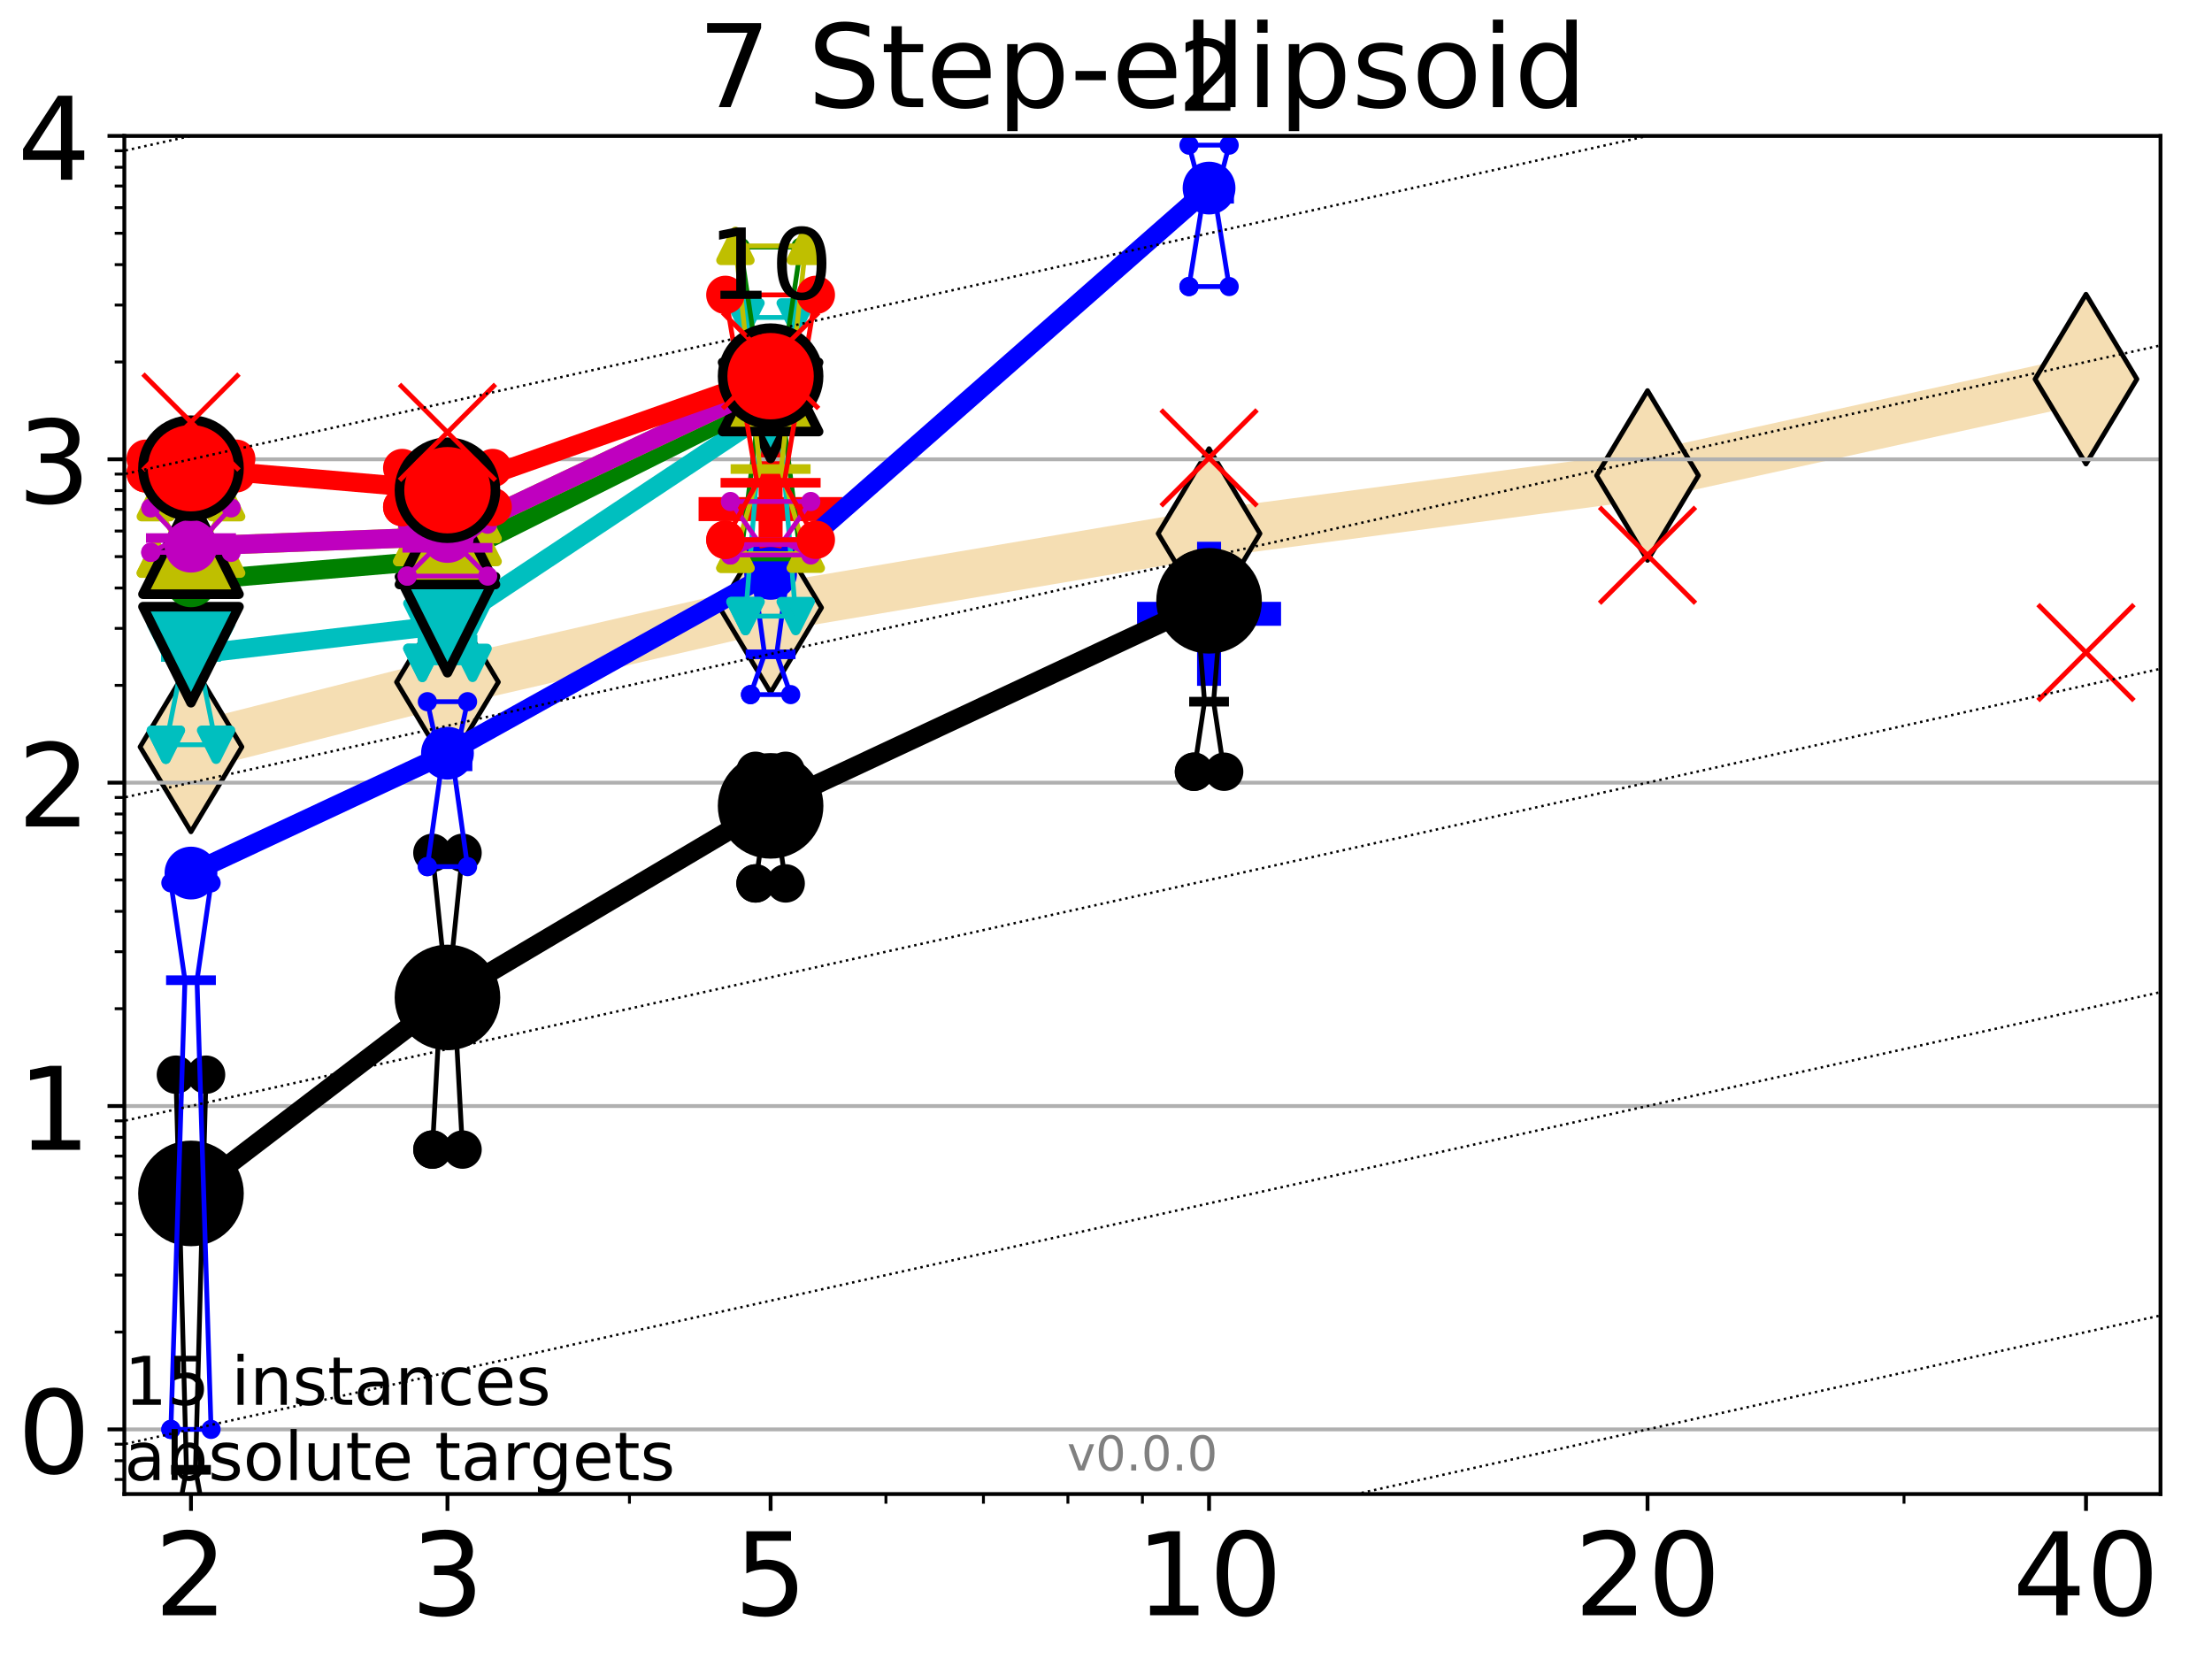 <?xml version="1.0" encoding="utf-8" standalone="no"?>
<!DOCTYPE svg PUBLIC "-//W3C//DTD SVG 1.1//EN"
  "http://www.w3.org/Graphics/SVG/1.1/DTD/svg11.dtd">
<!-- Created with matplotlib (http://matplotlib.org/) -->
<svg height="345.6pt" version="1.1" viewBox="0 0 460.8 345.6" width="460.8pt" xmlns="http://www.w3.org/2000/svg" xmlns:xlink="http://www.w3.org/1999/xlink">
 <defs>
  <style type="text/css">
*{stroke-linecap:butt;stroke-linejoin:round;}
  </style>
 </defs>
 <g id="figure_1">
  <g id="patch_1">
   <path d="M 0 345.6 
L 460.8 345.6 
L 460.8 0 
L 0 0 
z
" style="fill:#ffffff;"/>
  </g>
  <g id="axes_1">
   <g id="patch_2">
    <path d="M 25.9 311.24 
L 450.072 311.24 
L 450.072 28.32 
L 25.9 28.32 
z
" style="fill:#ffffff;"/>
   </g>
   <g id="line2d_1">
    <path clip-path="url(#pecf73d207e)" d="M 39.784 155.594 
L 93.215 142.091 
L 160.53 126.596 
L 251.87 111.153 
L 343.211 99.053 
L 434.551 78.978 
" style="fill:none;stroke:#f5deb3;stroke-linecap:square;stroke-width:10;"/>
    <defs>
     <path d="M -0 17.678 
L 10.607 0 
L 0 -17.678 
L -10.607 -0 
z
" id="mbae845191c" style="stroke:#000000;stroke-linejoin:miter;"/>
    </defs>
    <g clip-path="url(#pecf73d207e)">
     <use style="fill:#f5deb3;stroke:#000000;stroke-linejoin:miter;" x="39.784" xlink:href="#mbae845191c" y="155.594"/>
     <use style="fill:#f5deb3;stroke:#000000;stroke-linejoin:miter;" x="93.215" xlink:href="#mbae845191c" y="142.091"/>
     <use style="fill:#f5deb3;stroke:#000000;stroke-linejoin:miter;" x="160.53" xlink:href="#mbae845191c" y="126.596"/>
     <use style="fill:#f5deb3;stroke:#000000;stroke-linejoin:miter;" x="251.87" xlink:href="#mbae845191c" y="111.153"/>
     <use style="fill:#f5deb3;stroke:#000000;stroke-linejoin:miter;" x="343.211" xlink:href="#mbae845191c" y="99.053"/>
     <use style="fill:#f5deb3;stroke:#000000;stroke-linejoin:miter;" x="434.551" xlink:href="#mbae845191c" y="78.978"/>
    </g>
   </g>
   <g id="line2d_2">
    <defs>
     <path d="M -15 0 
L 15 0 
M 0 15 
L 0 -15 
" id="me1efa05fef" style="stroke:#0000ff;stroke-width:5;"/>
    </defs>
    <g clip-path="url(#pecf73d207e)">
     <use style="fill:#0000ff;stroke:#0000ff;stroke-width:5;" x="251.87" xlink:href="#me1efa05fef" y="127.869"/>
    </g>
   </g>
   <g id="line2d_3">
    <defs>
     <path d="M -15 0 
L 15 0 
M 0 15 
L 0 -15 
" id="m36999e636b" style="stroke:#ff0000;stroke-width:5;"/>
    </defs>
    <g clip-path="url(#pecf73d207e)">
     <use style="fill:#ff0000;stroke:#ff0000;stroke-width:5;" x="160.53" xlink:href="#m36999e636b" y="106.05"/>
    </g>
   </g>
   <g id="matplotlib.axis_1">
    <g id="xtick_1">
     <g id="line2d_4">
      <defs>
       <path d="M 0 0 
L 0 3.5 
" id="m7a02331c51" style="stroke:#000000;stroke-width:0.8;"/>
      </defs>
      <g>
       <use style="stroke:#000000;stroke-width:0.8;" x="39.784" xlink:href="#m7a02331c51" y="311.24"/>
      </g>
     </g>
     <g id="text_1">
      <!-- 2 -->
      <defs>
       <path d="M 19.188 8.297 
L 53.609 8.297 
L 53.609 0 
L 7.328 0 
L 7.328 8.297 
Q 12.938 14.109 22.625 23.891 
Q 32.328 33.688 34.812 36.531 
Q 39.547 41.844 41.422 45.531 
Q 43.312 49.219 43.312 52.781 
Q 43.312 58.594 39.234 62.25 
Q 35.156 65.922 28.609 65.922 
Q 23.969 65.922 18.812 64.312 
Q 13.672 62.703 7.812 59.422 
L 7.812 69.391 
Q 13.766 71.781 18.938 73 
Q 24.125 74.219 28.422 74.219 
Q 39.75 74.219 46.484 68.547 
Q 53.219 62.891 53.219 53.422 
Q 53.219 48.922 51.531 44.891 
Q 49.859 40.875 45.406 35.406 
Q 44.188 33.984 37.641 27.219 
Q 31.109 20.453 19.188 8.297 
z
" id="DejaVuSans-32"/>
      </defs>
      <g transform="translate(32.149 336.476)scale(0.24 -0.24)">
       <use xlink:href="#DejaVuSans-32"/>
      </g>
     </g>
    </g>
    <g id="xtick_2">
     <g id="line2d_5">
      <g>
       <use style="stroke:#000000;stroke-width:0.8;" x="93.215" xlink:href="#m7a02331c51" y="311.24"/>
      </g>
     </g>
     <g id="text_2">
      <!-- 3 -->
      <defs>
       <path d="M 40.578 39.312 
Q 47.656 37.797 51.625 33 
Q 55.609 28.219 55.609 21.188 
Q 55.609 10.406 48.188 4.484 
Q 40.766 -1.422 27.094 -1.422 
Q 22.516 -1.422 17.656 -0.516 
Q 12.797 0.391 7.625 2.203 
L 7.625 11.719 
Q 11.719 9.328 16.594 8.109 
Q 21.484 6.891 26.812 6.891 
Q 36.078 6.891 40.938 10.547 
Q 45.797 14.203 45.797 21.188 
Q 45.797 27.641 41.281 31.266 
Q 36.766 34.906 28.719 34.906 
L 20.219 34.906 
L 20.219 43.016 
L 29.109 43.016 
Q 36.375 43.016 40.234 45.922 
Q 44.094 48.828 44.094 54.297 
Q 44.094 59.906 40.109 62.906 
Q 36.141 65.922 28.719 65.922 
Q 24.656 65.922 20.016 65.031 
Q 15.375 64.156 9.812 62.312 
L 9.812 71.094 
Q 15.438 72.656 20.344 73.438 
Q 25.25 74.219 29.594 74.219 
Q 40.828 74.219 47.359 69.109 
Q 53.906 64.016 53.906 55.328 
Q 53.906 49.266 50.438 45.094 
Q 46.969 40.922 40.578 39.312 
z
" id="DejaVuSans-33"/>
      </defs>
      <g transform="translate(85.58 336.476)scale(0.24 -0.24)">
       <use xlink:href="#DejaVuSans-33"/>
      </g>
     </g>
    </g>
    <g id="xtick_3">
     <g id="line2d_6">
      <g>
       <use style="stroke:#000000;stroke-width:0.8;" x="160.53" xlink:href="#m7a02331c51" y="311.24"/>
      </g>
     </g>
     <g id="text_3">
      <!-- 5 -->
      <defs>
       <path d="M 10.797 72.906 
L 49.516 72.906 
L 49.516 64.594 
L 19.828 64.594 
L 19.828 46.734 
Q 21.969 47.469 24.109 47.828 
Q 26.266 48.188 28.422 48.188 
Q 40.625 48.188 47.75 41.5 
Q 54.891 34.812 54.891 23.391 
Q 54.891 11.625 47.562 5.094 
Q 40.234 -1.422 26.906 -1.422 
Q 22.312 -1.422 17.547 -0.641 
Q 12.797 0.141 7.719 1.703 
L 7.719 11.625 
Q 12.109 9.234 16.797 8.062 
Q 21.484 6.891 26.703 6.891 
Q 35.156 6.891 40.078 11.328 
Q 45.016 15.766 45.016 23.391 
Q 45.016 31 40.078 35.438 
Q 35.156 39.891 26.703 39.891 
Q 22.75 39.891 18.812 39.016 
Q 14.891 38.141 10.797 36.281 
z
" id="DejaVuSans-35"/>
      </defs>
      <g transform="translate(152.895 336.476)scale(0.24 -0.24)">
       <use xlink:href="#DejaVuSans-35"/>
      </g>
     </g>
    </g>
    <g id="xtick_4">
     <g id="line2d_7">
      <g>
       <use style="stroke:#000000;stroke-width:0.8;" x="251.87" xlink:href="#m7a02331c51" y="311.24"/>
      </g>
     </g>
     <g id="text_4">
      <!-- 10 -->
      <defs>
       <path d="M 12.406 8.297 
L 28.516 8.297 
L 28.516 63.922 
L 10.984 60.406 
L 10.984 69.391 
L 28.422 72.906 
L 38.281 72.906 
L 38.281 8.297 
L 54.391 8.297 
L 54.391 0 
L 12.406 0 
z
" id="DejaVuSans-31"/>
       <path d="M 31.781 66.406 
Q 24.172 66.406 20.328 58.906 
Q 16.5 51.422 16.5 36.375 
Q 16.5 21.391 20.328 13.891 
Q 24.172 6.391 31.781 6.391 
Q 39.453 6.391 43.281 13.891 
Q 47.125 21.391 47.125 36.375 
Q 47.125 51.422 43.281 58.906 
Q 39.453 66.406 31.781 66.406 
z
M 31.781 74.219 
Q 44.047 74.219 50.516 64.516 
Q 56.984 54.828 56.984 36.375 
Q 56.984 17.969 50.516 8.266 
Q 44.047 -1.422 31.781 -1.422 
Q 19.531 -1.422 13.062 8.266 
Q 6.594 17.969 6.594 36.375 
Q 6.594 54.828 13.062 64.516 
Q 19.531 74.219 31.781 74.219 
z
" id="DejaVuSans-30"/>
      </defs>
      <g transform="translate(236.6 336.476)scale(0.24 -0.24)">
       <use xlink:href="#DejaVuSans-31"/>
       <use x="63.623" xlink:href="#DejaVuSans-30"/>
      </g>
     </g>
    </g>
    <g id="xtick_5">
     <g id="line2d_8">
      <g>
       <use style="stroke:#000000;stroke-width:0.8;" x="343.211" xlink:href="#m7a02331c51" y="311.24"/>
      </g>
     </g>
     <g id="text_5">
      <!-- 20 -->
      <g transform="translate(327.941 336.476)scale(0.24 -0.24)">
       <use xlink:href="#DejaVuSans-32"/>
       <use x="63.623" xlink:href="#DejaVuSans-30"/>
      </g>
     </g>
    </g>
    <g id="xtick_6">
     <g id="line2d_9">
      <g>
       <use style="stroke:#000000;stroke-width:0.8;" x="434.551" xlink:href="#m7a02331c51" y="311.24"/>
      </g>
     </g>
     <g id="text_6">
      <!-- 40 -->
      <defs>
       <path d="M 37.797 64.312 
L 12.891 25.391 
L 37.797 25.391 
z
M 35.203 72.906 
L 47.609 72.906 
L 47.609 25.391 
L 58.016 25.391 
L 58.016 17.188 
L 47.609 17.188 
L 47.609 0 
L 37.797 0 
L 37.797 17.188 
L 4.891 17.188 
L 4.891 26.703 
z
" id="DejaVuSans-34"/>
      </defs>
      <g transform="translate(419.281 336.476)scale(0.24 -0.24)">
       <use xlink:href="#DejaVuSans-34"/>
       <use x="63.623" xlink:href="#DejaVuSans-30"/>
      </g>
     </g>
    </g>
    <g id="xtick_7">
     <g id="line2d_10">
      <defs>
       <path d="M 0 0 
L 0 2 
" id="m48a78810ac" style="stroke:#000000;stroke-width:0.6;"/>
      </defs>
      <g>
       <use style="stroke:#000000;stroke-width:0.6;" x="39.784" xlink:href="#m48a78810ac" y="311.24"/>
      </g>
     </g>
    </g>
    <g id="xtick_8">
     <g id="line2d_11">
      <g>
       <use style="stroke:#000000;stroke-width:0.6;" x="93.215" xlink:href="#m48a78810ac" y="311.24"/>
      </g>
     </g>
    </g>
    <g id="xtick_9">
     <g id="line2d_12">
      <g>
       <use style="stroke:#000000;stroke-width:0.6;" x="131.125" xlink:href="#m48a78810ac" y="311.24"/>
      </g>
     </g>
    </g>
    <g id="xtick_10">
     <g id="line2d_13">
      <g>
       <use style="stroke:#000000;stroke-width:0.6;" x="160.53" xlink:href="#m48a78810ac" y="311.24"/>
      </g>
     </g>
    </g>
    <g id="xtick_11">
     <g id="line2d_14">
      <g>
       <use style="stroke:#000000;stroke-width:0.6;" x="184.555" xlink:href="#m48a78810ac" y="311.24"/>
      </g>
     </g>
    </g>
    <g id="xtick_12">
     <g id="line2d_15">
      <g>
       <use style="stroke:#000000;stroke-width:0.6;" x="204.869" xlink:href="#m48a78810ac" y="311.24"/>
      </g>
     </g>
    </g>
    <g id="xtick_13">
     <g id="line2d_16">
      <g>
       <use style="stroke:#000000;stroke-width:0.6;" x="222.465" xlink:href="#m48a78810ac" y="311.24"/>
      </g>
     </g>
    </g>
    <g id="xtick_14">
     <g id="line2d_17">
      <g>
       <use style="stroke:#000000;stroke-width:0.6;" x="237.986" xlink:href="#m48a78810ac" y="311.24"/>
      </g>
     </g>
    </g>
    <g id="xtick_15">
     <g id="line2d_18">
      <g>
       <use style="stroke:#000000;stroke-width:0.6;" x="343.211" xlink:href="#m48a78810ac" y="311.24"/>
      </g>
     </g>
    </g>
    <g id="xtick_16">
     <g id="line2d_19">
      <g>
       <use style="stroke:#000000;stroke-width:0.6;" x="396.641" xlink:href="#m48a78810ac" y="311.24"/>
      </g>
     </g>
    </g>
    <g id="xtick_17">
     <g id="line2d_20">
      <g>
       <use style="stroke:#000000;stroke-width:0.6;" x="434.551" xlink:href="#m48a78810ac" y="311.24"/>
      </g>
     </g>
    </g>
   </g>
   <g id="matplotlib.axis_2">
    <g id="ytick_1">
     <g id="line2d_21">
      <path clip-path="url(#pecf73d207e)" d="M 25.9 297.768 
L 450.072 297.768 
" style="fill:none;stroke:#b0b0b0;stroke-linecap:square;stroke-width:0.8;"/>
     </g>
     <g id="line2d_22">
      <defs>
       <path d="M 0 0 
L -3.5 0 
" id="m05dafdd21d" style="stroke:#000000;stroke-width:0.8;"/>
      </defs>
      <g>
       <use style="stroke:#000000;stroke-width:0.8;" x="25.9" xlink:href="#m05dafdd21d" y="297.768"/>
      </g>
     </g>
     <g id="text_7">
      <!-- 0 -->
      <g transform="translate(3.63 306.886)scale(0.24 -0.24)">
       <use xlink:href="#DejaVuSans-30"/>
      </g>
     </g>
    </g>
    <g id="ytick_2">
     <g id="line2d_23">
      <path clip-path="url(#pecf73d207e)" d="M 25.9 230.406 
L 450.072 230.406 
" style="fill:none;stroke:#b0b0b0;stroke-linecap:square;stroke-width:0.8;"/>
     </g>
     <g id="line2d_24">
      <g>
       <use style="stroke:#000000;stroke-width:0.8;" x="25.9" xlink:href="#m05dafdd21d" y="230.406"/>
      </g>
     </g>
     <g id="text_8">
      <!-- 1 -->
      <g transform="translate(3.63 239.524)scale(0.24 -0.24)">
       <use xlink:href="#DejaVuSans-31"/>
      </g>
     </g>
    </g>
    <g id="ytick_3">
     <g id="line2d_25">
      <path clip-path="url(#pecf73d207e)" d="M 25.9 163.044 
L 450.072 163.044 
" style="fill:none;stroke:#b0b0b0;stroke-linecap:square;stroke-width:0.8;"/>
     </g>
     <g id="line2d_26">
      <g>
       <use style="stroke:#000000;stroke-width:0.8;" x="25.9" xlink:href="#m05dafdd21d" y="163.044"/>
      </g>
     </g>
     <g id="text_9">
      <!-- 2 -->
      <g transform="translate(3.63 172.162)scale(0.24 -0.24)">
       <use xlink:href="#DejaVuSans-32"/>
      </g>
     </g>
    </g>
    <g id="ytick_4">
     <g id="line2d_27">
      <path clip-path="url(#pecf73d207e)" d="M 25.9 95.682 
L 450.072 95.682 
" style="fill:none;stroke:#b0b0b0;stroke-linecap:square;stroke-width:0.8;"/>
     </g>
     <g id="line2d_28">
      <g>
       <use style="stroke:#000000;stroke-width:0.8;" x="25.9" xlink:href="#m05dafdd21d" y="95.682"/>
      </g>
     </g>
     <g id="text_10">
      <!-- 3 -->
      <g transform="translate(3.63 104.8)scale(0.24 -0.24)">
       <use xlink:href="#DejaVuSans-33"/>
      </g>
     </g>
    </g>
    <g id="ytick_5">
     <g id="line2d_29">
      <path clip-path="url(#pecf73d207e)" d="M 25.9 28.32 
L 450.072 28.32 
" style="fill:none;stroke:#b0b0b0;stroke-linecap:square;stroke-width:0.8;"/>
     </g>
     <g id="line2d_30">
      <g>
       <use style="stroke:#000000;stroke-width:0.8;" x="25.9" xlink:href="#m05dafdd21d" y="28.32"/>
      </g>
     </g>
     <g id="text_11">
      <!-- 4 -->
      <g transform="translate(3.63 37.438)scale(0.24 -0.24)">
       <use xlink:href="#DejaVuSans-34"/>
      </g>
     </g>
    </g>
    <g id="ytick_6">
     <g id="line2d_31">
      <defs>
       <path d="M 0 0 
L -2 0 
" id="m742eb2e5ad" style="stroke:#000000;stroke-width:0.6;"/>
      </defs>
      <g>
       <use style="stroke:#000000;stroke-width:0.6;" x="25.9" xlink:href="#m742eb2e5ad" y="308.202"/>
      </g>
     </g>
    </g>
    <g id="ytick_7">
     <g id="line2d_32">
      <g>
       <use style="stroke:#000000;stroke-width:0.6;" x="25.9" xlink:href="#m742eb2e5ad" y="304.296"/>
      </g>
     </g>
    </g>
    <g id="ytick_8">
     <g id="line2d_33">
      <g>
       <use style="stroke:#000000;stroke-width:0.6;" x="25.9" xlink:href="#m742eb2e5ad" y="300.85"/>
      </g>
     </g>
    </g>
    <g id="ytick_9">
     <g id="line2d_34">
      <g>
       <use style="stroke:#000000;stroke-width:0.6;" x="25.9" xlink:href="#m742eb2e5ad" y="277.49"/>
      </g>
     </g>
    </g>
    <g id="ytick_10">
     <g id="line2d_35">
      <g>
       <use style="stroke:#000000;stroke-width:0.6;" x="25.9" xlink:href="#m742eb2e5ad" y="265.628"/>
      </g>
     </g>
    </g>
    <g id="ytick_11">
     <g id="line2d_36">
      <g>
       <use style="stroke:#000000;stroke-width:0.6;" x="25.9" xlink:href="#m742eb2e5ad" y="257.212"/>
      </g>
     </g>
    </g>
    <g id="ytick_12">
     <g id="line2d_37">
      <g>
       <use style="stroke:#000000;stroke-width:0.6;" x="25.9" xlink:href="#m742eb2e5ad" y="250.684"/>
      </g>
     </g>
    </g>
    <g id="ytick_13">
     <g id="line2d_38">
      <g>
       <use style="stroke:#000000;stroke-width:0.6;" x="25.9" xlink:href="#m742eb2e5ad" y="245.35"/>
      </g>
     </g>
    </g>
    <g id="ytick_14">
     <g id="line2d_39">
      <g>
       <use style="stroke:#000000;stroke-width:0.6;" x="25.9" xlink:href="#m742eb2e5ad" y="240.84"/>
      </g>
     </g>
    </g>
    <g id="ytick_15">
     <g id="line2d_40">
      <g>
       <use style="stroke:#000000;stroke-width:0.6;" x="25.9" xlink:href="#m742eb2e5ad" y="236.934"/>
      </g>
     </g>
    </g>
    <g id="ytick_16">
     <g id="line2d_41">
      <g>
       <use style="stroke:#000000;stroke-width:0.6;" x="25.9" xlink:href="#m742eb2e5ad" y="233.488"/>
      </g>
     </g>
    </g>
    <g id="ytick_17">
     <g id="line2d_42">
      <g>
       <use style="stroke:#000000;stroke-width:0.6;" x="25.9" xlink:href="#m742eb2e5ad" y="210.128"/>
      </g>
     </g>
    </g>
    <g id="ytick_18">
     <g id="line2d_43">
      <g>
       <use style="stroke:#000000;stroke-width:0.6;" x="25.9" xlink:href="#m742eb2e5ad" y="198.266"/>
      </g>
     </g>
    </g>
    <g id="ytick_19">
     <g id="line2d_44">
      <g>
       <use style="stroke:#000000;stroke-width:0.6;" x="25.9" xlink:href="#m742eb2e5ad" y="189.85"/>
      </g>
     </g>
    </g>
    <g id="ytick_20">
     <g id="line2d_45">
      <g>
       <use style="stroke:#000000;stroke-width:0.6;" x="25.9" xlink:href="#m742eb2e5ad" y="183.322"/>
      </g>
     </g>
    </g>
    <g id="ytick_21">
     <g id="line2d_46">
      <g>
       <use style="stroke:#000000;stroke-width:0.6;" x="25.9" xlink:href="#m742eb2e5ad" y="177.988"/>
      </g>
     </g>
    </g>
    <g id="ytick_22">
     <g id="line2d_47">
      <g>
       <use style="stroke:#000000;stroke-width:0.6;" x="25.9" xlink:href="#m742eb2e5ad" y="173.478"/>
      </g>
     </g>
    </g>
    <g id="ytick_23">
     <g id="line2d_48">
      <g>
       <use style="stroke:#000000;stroke-width:0.6;" x="25.9" xlink:href="#m742eb2e5ad" y="169.572"/>
      </g>
     </g>
    </g>
    <g id="ytick_24">
     <g id="line2d_49">
      <g>
       <use style="stroke:#000000;stroke-width:0.6;" x="25.9" xlink:href="#m742eb2e5ad" y="166.126"/>
      </g>
     </g>
    </g>
    <g id="ytick_25">
     <g id="line2d_50">
      <g>
       <use style="stroke:#000000;stroke-width:0.6;" x="25.9" xlink:href="#m742eb2e5ad" y="142.766"/>
      </g>
     </g>
    </g>
    <g id="ytick_26">
     <g id="line2d_51">
      <g>
       <use style="stroke:#000000;stroke-width:0.6;" x="25.9" xlink:href="#m742eb2e5ad" y="130.904"/>
      </g>
     </g>
    </g>
    <g id="ytick_27">
     <g id="line2d_52">
      <g>
       <use style="stroke:#000000;stroke-width:0.6;" x="25.9" xlink:href="#m742eb2e5ad" y="122.488"/>
      </g>
     </g>
    </g>
    <g id="ytick_28">
     <g id="line2d_53">
      <g>
       <use style="stroke:#000000;stroke-width:0.6;" x="25.9" xlink:href="#m742eb2e5ad" y="115.96"/>
      </g>
     </g>
    </g>
    <g id="ytick_29">
     <g id="line2d_54">
      <g>
       <use style="stroke:#000000;stroke-width:0.6;" x="25.9" xlink:href="#m742eb2e5ad" y="110.626"/>
      </g>
     </g>
    </g>
    <g id="ytick_30">
     <g id="line2d_55">
      <g>
       <use style="stroke:#000000;stroke-width:0.6;" x="25.9" xlink:href="#m742eb2e5ad" y="106.116"/>
      </g>
     </g>
    </g>
    <g id="ytick_31">
     <g id="line2d_56">
      <g>
       <use style="stroke:#000000;stroke-width:0.6;" x="25.9" xlink:href="#m742eb2e5ad" y="102.21"/>
      </g>
     </g>
    </g>
    <g id="ytick_32">
     <g id="line2d_57">
      <g>
       <use style="stroke:#000000;stroke-width:0.6;" x="25.9" xlink:href="#m742eb2e5ad" y="98.764"/>
      </g>
     </g>
    </g>
    <g id="ytick_33">
     <g id="line2d_58">
      <g>
       <use style="stroke:#000000;stroke-width:0.6;" x="25.9" xlink:href="#m742eb2e5ad" y="75.404"/>
      </g>
     </g>
    </g>
    <g id="ytick_34">
     <g id="line2d_59">
      <g>
       <use style="stroke:#000000;stroke-width:0.6;" x="25.9" xlink:href="#m742eb2e5ad" y="63.542"/>
      </g>
     </g>
    </g>
    <g id="ytick_35">
     <g id="line2d_60">
      <g>
       <use style="stroke:#000000;stroke-width:0.6;" x="25.9" xlink:href="#m742eb2e5ad" y="55.126"/>
      </g>
     </g>
    </g>
    <g id="ytick_36">
     <g id="line2d_61">
      <g>
       <use style="stroke:#000000;stroke-width:0.6;" x="25.9" xlink:href="#m742eb2e5ad" y="48.598"/>
      </g>
     </g>
    </g>
    <g id="ytick_37">
     <g id="line2d_62">
      <g>
       <use style="stroke:#000000;stroke-width:0.6;" x="25.9" xlink:href="#m742eb2e5ad" y="43.264"/>
      </g>
     </g>
    </g>
    <g id="ytick_38">
     <g id="line2d_63">
      <g>
       <use style="stroke:#000000;stroke-width:0.6;" x="25.9" xlink:href="#m742eb2e5ad" y="38.755"/>
      </g>
     </g>
    </g>
    <g id="ytick_39">
     <g id="line2d_64">
      <g>
       <use style="stroke:#000000;stroke-width:0.6;" x="25.9" xlink:href="#m742eb2e5ad" y="34.848"/>
      </g>
     </g>
    </g>
    <g id="ytick_40">
     <g id="line2d_65">
      <g>
       <use style="stroke:#000000;stroke-width:0.6;" x="25.9" xlink:href="#m742eb2e5ad" y="31.402"/>
      </g>
     </g>
    </g>
   </g>
   <g id="line2d_66">
    <path clip-path="url(#pecf73d207e)" d="M 36.644 318.046 
L 38.842 306.184 
L 36.644 223.878 
L 42.924 223.878 
L 40.726 306.184 
L 42.924 318.046 
L 36.644 318.046 
" style="fill:none;stroke:#000000;stroke-linecap:square;"/>
   </g>
   <g id="line2d_67">
    <path clip-path="url(#pecf73d207e)" d="M 36.644 318.046 
L 42.924 318.046 
L 42.924 223.878 
L 36.644 223.878 
L 36.644 318.046 
" style="fill:none;"/>
    <defs>
     <path d="M 0 3 
C 0.796 3 1.559 2.684 2.121 2.121 
C 2.684 1.559 3 0.796 3 0 
C 3 -0.796 2.684 -1.559 2.121 -2.121 
C 1.559 -2.684 0.796 -3 0 -3 
C -0.796 -3 -1.559 -2.684 -2.121 -2.121 
C -2.684 -1.559 -3 -0.796 -3 0 
C -3 0.796 -2.684 1.559 -2.121 2.121 
C -1.559 2.684 -0.796 3 0 3 
z
" id="m2ba6eb91a0" style="stroke:#000000;stroke-width:2;"/>
    </defs>
    <g clip-path="url(#pecf73d207e)">
     <use style="stroke:#000000;stroke-width:2;" x="36.644" xlink:href="#m2ba6eb91a0" y="318.046"/>
     <use style="stroke:#000000;stroke-width:2;" x="42.924" xlink:href="#m2ba6eb91a0" y="318.046"/>
     <use style="stroke:#000000;stroke-width:2;" x="42.924" xlink:href="#m2ba6eb91a0" y="223.878"/>
     <use style="stroke:#000000;stroke-width:2;" x="36.644" xlink:href="#m2ba6eb91a0" y="223.878"/>
     <use style="stroke:#000000;stroke-width:2;" x="36.644" xlink:href="#m2ba6eb91a0" y="318.046"/>
    </g>
   </g>
   <g id="line2d_68">
    <path clip-path="url(#pecf73d207e)" d="M 36.644 306.184 
L 42.924 306.184 
" style="fill:none;stroke:#000000;stroke-linecap:square;stroke-width:2;"/>
   </g>
   <g id="line2d_69">
    <path clip-path="url(#pecf73d207e)" d="M 90.075 239.479 
L 92.273 199.09 
L 90.075 177.665 
L 96.355 177.665 
L 94.157 199.09 
L 96.355 239.479 
L 90.075 239.479 
" style="fill:none;stroke:#000000;stroke-linecap:square;"/>
   </g>
   <g id="line2d_70">
    <path clip-path="url(#pecf73d207e)" d="M 90.075 239.479 
L 96.355 239.479 
L 96.355 177.665 
L 90.075 177.665 
L 90.075 239.479 
" style="fill:none;"/>
    <g clip-path="url(#pecf73d207e)">
     <use style="stroke:#000000;stroke-width:2;" x="90.075" xlink:href="#m2ba6eb91a0" y="239.479"/>
     <use style="stroke:#000000;stroke-width:2;" x="96.355" xlink:href="#m2ba6eb91a0" y="239.479"/>
     <use style="stroke:#000000;stroke-width:2;" x="96.355" xlink:href="#m2ba6eb91a0" y="177.665"/>
     <use style="stroke:#000000;stroke-width:2;" x="90.075" xlink:href="#m2ba6eb91a0" y="177.665"/>
     <use style="stroke:#000000;stroke-width:2;" x="90.075" xlink:href="#m2ba6eb91a0" y="239.479"/>
    </g>
   </g>
   <g id="line2d_71">
    <path clip-path="url(#pecf73d207e)" d="M 90.075 199.09 
L 96.355 199.09 
" style="fill:none;stroke:#000000;stroke-linecap:square;stroke-width:2;"/>
   </g>
   <g id="line2d_72">
    <path clip-path="url(#pecf73d207e)" d="M 157.39 184.032 
L 159.588 168.814 
L 157.39 160.576 
L 163.669 160.576 
L 161.472 168.814 
L 163.669 184.032 
L 157.39 184.032 
" style="fill:none;stroke:#000000;stroke-linecap:square;"/>
   </g>
   <g id="line2d_73">
    <path clip-path="url(#pecf73d207e)" d="M 157.39 184.032 
L 163.669 184.032 
L 163.669 160.576 
L 157.39 160.576 
L 157.39 184.032 
" style="fill:none;"/>
    <g clip-path="url(#pecf73d207e)">
     <use style="stroke:#000000;stroke-width:2;" x="157.39" xlink:href="#m2ba6eb91a0" y="184.032"/>
     <use style="stroke:#000000;stroke-width:2;" x="163.669" xlink:href="#m2ba6eb91a0" y="184.032"/>
     <use style="stroke:#000000;stroke-width:2;" x="163.669" xlink:href="#m2ba6eb91a0" y="160.576"/>
     <use style="stroke:#000000;stroke-width:2;" x="157.39" xlink:href="#m2ba6eb91a0" y="160.576"/>
     <use style="stroke:#000000;stroke-width:2;" x="157.39" xlink:href="#m2ba6eb91a0" y="184.032"/>
    </g>
   </g>
   <g id="line2d_74">
    <path clip-path="url(#pecf73d207e)" d="M 157.39 168.814 
L 163.669 168.814 
" style="fill:none;stroke:#000000;stroke-linecap:square;stroke-width:2;"/>
   </g>
   <g id="line2d_75">
    <path clip-path="url(#pecf73d207e)" d="M 248.73 160.765 
L 250.928 146.175 
L 248.73 118.925 
L 255.01 118.925 
L 252.812 146.175 
L 255.01 160.765 
L 248.73 160.765 
" style="fill:none;stroke:#000000;stroke-linecap:square;"/>
   </g>
   <g id="line2d_76">
    <path clip-path="url(#pecf73d207e)" d="M 248.73 160.765 
L 255.01 160.765 
L 255.01 118.925 
L 248.73 118.925 
L 248.73 160.765 
" style="fill:none;"/>
    <g clip-path="url(#pecf73d207e)">
     <use style="stroke:#000000;stroke-width:2;" x="248.73" xlink:href="#m2ba6eb91a0" y="160.765"/>
     <use style="stroke:#000000;stroke-width:2;" x="255.01" xlink:href="#m2ba6eb91a0" y="160.765"/>
     <use style="stroke:#000000;stroke-width:2;" x="255.01" xlink:href="#m2ba6eb91a0" y="118.925"/>
     <use style="stroke:#000000;stroke-width:2;" x="248.73" xlink:href="#m2ba6eb91a0" y="118.925"/>
     <use style="stroke:#000000;stroke-width:2;" x="248.73" xlink:href="#m2ba6eb91a0" y="160.765"/>
    </g>
   </g>
   <g id="line2d_77">
    <path clip-path="url(#pecf73d207e)" d="M 248.73 146.175 
L 255.01 146.175 
" style="fill:none;stroke:#000000;stroke-linecap:square;stroke-width:2;"/>
   </g>
   <g id="line2d_78">
    <path clip-path="url(#pecf73d207e)" d="M 39.784 248.613 
L 93.215 207.786 
" style="fill:none;stroke:#000000;stroke-linecap:square;stroke-width:4;"/>
   </g>
   <g id="line2d_79">
    <path clip-path="url(#pecf73d207e)" d="M 93.215 207.786 
L 160.53 167.876 
" style="fill:none;stroke:#000000;stroke-linecap:square;stroke-width:4;"/>
   </g>
   <g id="line2d_80">
    <path clip-path="url(#pecf73d207e)" d="M 160.53 167.876 
L 251.87 125.157 
" style="fill:none;stroke:#000000;stroke-linecap:square;stroke-width:4;"/>
   </g>
   <g id="line2d_81">
    <path clip-path="url(#pecf73d207e)" d="M 39.784 248.613 
L 93.215 207.786 
L 160.53 167.876 
L 251.87 125.157 
" style="fill:none;"/>
    <defs>
     <path d="M 0 10 
C 2.652 10 5.196 8.946 7.071 7.071 
C 8.946 5.196 10 2.652 10 0 
C 10 -2.652 8.946 -5.196 7.071 -7.071 
C 5.196 -8.946 2.652 -10 0 -10 
C -2.652 -10 -5.196 -8.946 -7.071 -7.071 
C -8.946 -5.196 -10 -2.652 -10 0 
C -10 2.652 -8.946 5.196 -7.071 7.071 
C -5.196 8.946 -2.652 10 0 10 
z
" id="m605f9bd179" style="stroke:#000000;stroke-width:2;"/>
    </defs>
    <g clip-path="url(#pecf73d207e)">
     <use style="stroke:#000000;stroke-width:2;" x="39.784" xlink:href="#m605f9bd179" y="248.613"/>
     <use style="stroke:#000000;stroke-width:2;" x="93.215" xlink:href="#m605f9bd179" y="207.786"/>
     <use style="stroke:#000000;stroke-width:2;" x="160.53" xlink:href="#m605f9bd179" y="167.876"/>
     <use style="stroke:#000000;stroke-width:2;" x="251.87" xlink:href="#m605f9bd179" y="125.157"/>
    </g>
   </g>
   <g id="line2d_82">
    <path clip-path="url(#pecf73d207e)" d="M 35.597 297.768 
L 38.528 204.191 
L 35.597 183.913 
L 43.971 183.913 
L 41.04 204.191 
L 43.971 297.768 
L 35.597 297.768 
" style="fill:none;stroke:#0000ff;stroke-linecap:square;"/>
   </g>
   <g id="line2d_83">
    <path clip-path="url(#pecf73d207e)" d="M 35.597 297.768 
L 43.971 297.768 
L 43.971 183.913 
L 35.597 183.913 
L 35.597 297.768 
" style="fill:none;"/>
    <defs>
     <path d="M 0 1.5 
C 0.398 1.5 0.779 1.342 1.061 1.061 
C 1.342 0.779 1.5 0.398 1.5 0 
C 1.5 -0.398 1.342 -0.779 1.061 -1.061 
C 0.779 -1.342 0.398 -1.5 0 -1.5 
C -0.398 -1.5 -0.779 -1.342 -1.061 -1.061 
C -1.342 -0.779 -1.5 -0.398 -1.5 0 
C -1.5 0.398 -1.342 0.779 -1.061 1.061 
C -0.779 1.342 -0.398 1.5 0 1.5 
z
" id="me013a9ab58" style="stroke:#0000ff;"/>
    </defs>
    <g clip-path="url(#pecf73d207e)">
     <use style="fill:#0000ff;stroke:#0000ff;" x="35.597" xlink:href="#me013a9ab58" y="297.768"/>
     <use style="fill:#0000ff;stroke:#0000ff;" x="43.971" xlink:href="#me013a9ab58" y="297.768"/>
     <use style="fill:#0000ff;stroke:#0000ff;" x="43.971" xlink:href="#me013a9ab58" y="183.913"/>
     <use style="fill:#0000ff;stroke:#0000ff;" x="35.597" xlink:href="#me013a9ab58" y="183.913"/>
     <use style="fill:#0000ff;stroke:#0000ff;" x="35.597" xlink:href="#me013a9ab58" y="297.768"/>
    </g>
   </g>
   <g id="line2d_84">
    <path clip-path="url(#pecf73d207e)" d="M 35.597 204.191 
L 43.971 204.191 
" style="fill:none;stroke:#0000ff;stroke-linecap:square;stroke-width:2;"/>
   </g>
   <g id="line2d_85">
    <path clip-path="url(#pecf73d207e)" d="M 89.028 180.533 
L 91.959 159.641 
L 89.028 146.175 
L 97.401 146.175 
L 94.471 159.641 
L 97.401 180.533 
L 89.028 180.533 
" style="fill:none;stroke:#0000ff;stroke-linecap:square;"/>
   </g>
   <g id="line2d_86">
    <path clip-path="url(#pecf73d207e)" d="M 89.028 180.533 
L 97.401 180.533 
L 97.401 146.175 
L 89.028 146.175 
L 89.028 180.533 
" style="fill:none;"/>
    <g clip-path="url(#pecf73d207e)">
     <use style="fill:#0000ff;stroke:#0000ff;" x="89.028" xlink:href="#me013a9ab58" y="180.533"/>
     <use style="fill:#0000ff;stroke:#0000ff;" x="97.401" xlink:href="#me013a9ab58" y="180.533"/>
     <use style="fill:#0000ff;stroke:#0000ff;" x="97.401" xlink:href="#me013a9ab58" y="146.175"/>
     <use style="fill:#0000ff;stroke:#0000ff;" x="89.028" xlink:href="#me013a9ab58" y="146.175"/>
     <use style="fill:#0000ff;stroke:#0000ff;" x="89.028" xlink:href="#me013a9ab58" y="180.533"/>
    </g>
   </g>
   <g id="line2d_87">
    <path clip-path="url(#pecf73d207e)" d="M 89.028 159.641 
L 97.401 159.641 
" style="fill:none;stroke:#0000ff;stroke-linecap:square;stroke-width:2;"/>
   </g>
   <g id="line2d_88">
    <path clip-path="url(#pecf73d207e)" d="M 156.343 144.701 
L 159.274 136.308 
L 156.343 114.711 
L 164.716 114.711 
L 161.786 136.308 
L 164.716 144.701 
L 156.343 144.701 
" style="fill:none;stroke:#0000ff;stroke-linecap:square;"/>
   </g>
   <g id="line2d_89">
    <path clip-path="url(#pecf73d207e)" d="M 156.343 144.701 
L 164.716 144.701 
L 164.716 114.711 
L 156.343 114.711 
L 156.343 144.701 
" style="fill:none;"/>
    <g clip-path="url(#pecf73d207e)">
     <use style="fill:#0000ff;stroke:#0000ff;" x="156.343" xlink:href="#me013a9ab58" y="144.701"/>
     <use style="fill:#0000ff;stroke:#0000ff;" x="164.716" xlink:href="#me013a9ab58" y="144.701"/>
     <use style="fill:#0000ff;stroke:#0000ff;" x="164.716" xlink:href="#me013a9ab58" y="114.711"/>
     <use style="fill:#0000ff;stroke:#0000ff;" x="156.343" xlink:href="#me013a9ab58" y="114.711"/>
     <use style="fill:#0000ff;stroke:#0000ff;" x="156.343" xlink:href="#me013a9ab58" y="144.701"/>
    </g>
   </g>
   <g id="line2d_90">
    <path clip-path="url(#pecf73d207e)" d="M 156.343 136.308 
L 164.716 136.308 
" style="fill:none;stroke:#0000ff;stroke-linecap:square;stroke-width:2;"/>
   </g>
   <g id="line2d_91">
    <path clip-path="url(#pecf73d207e)" d="M 247.683 59.696 
L 250.614 41.406 
L 247.683 30.238 
L 256.057 30.238 
L 253.126 41.406 
L 256.057 59.696 
L 247.683 59.696 
" style="fill:none;stroke:#0000ff;stroke-linecap:square;"/>
   </g>
   <g id="line2d_92">
    <path clip-path="url(#pecf73d207e)" d="M 247.683 59.696 
L 256.057 59.696 
L 256.057 30.238 
L 247.683 30.238 
L 247.683 59.696 
" style="fill:none;"/>
    <g clip-path="url(#pecf73d207e)">
     <use style="fill:#0000ff;stroke:#0000ff;" x="247.683" xlink:href="#me013a9ab58" y="59.696"/>
     <use style="fill:#0000ff;stroke:#0000ff;" x="256.057" xlink:href="#me013a9ab58" y="59.696"/>
     <use style="fill:#0000ff;stroke:#0000ff;" x="256.057" xlink:href="#me013a9ab58" y="30.238"/>
     <use style="fill:#0000ff;stroke:#0000ff;" x="247.683" xlink:href="#me013a9ab58" y="30.238"/>
     <use style="fill:#0000ff;stroke:#0000ff;" x="247.683" xlink:href="#me013a9ab58" y="59.696"/>
    </g>
   </g>
   <g id="line2d_93">
    <path clip-path="url(#pecf73d207e)" d="M 247.683 41.406 
L 256.057 41.406 
" style="fill:none;stroke:#0000ff;stroke-linecap:square;stroke-width:2;"/>
   </g>
   <g id="line2d_94">
    <path clip-path="url(#pecf73d207e)" d="M 39.784 181.876 
L 93.215 156.908 
" style="fill:none;stroke:#0000ff;stroke-linecap:square;stroke-width:4;"/>
   </g>
   <g id="line2d_95">
    <path clip-path="url(#pecf73d207e)" d="M 93.215 156.908 
L 160.53 119.442 
" style="fill:none;stroke:#0000ff;stroke-linecap:square;stroke-width:4;"/>
   </g>
   <g id="line2d_96">
    <path clip-path="url(#pecf73d207e)" d="M 160.53 119.442 
L 251.87 39.182 
" style="fill:none;stroke:#0000ff;stroke-linecap:square;stroke-width:4;"/>
   </g>
   <g id="line2d_97">
    <path clip-path="url(#pecf73d207e)" d="M 39.784 181.876 
L 93.215 156.908 
L 160.53 119.442 
L 251.87 39.182 
" style="fill:none;"/>
    <defs>
     <path d="M 0 5 
C 1.326 5 2.598 4.473 3.536 3.536 
C 4.473 2.598 5 1.326 5 0 
C 5 -1.326 4.473 -2.598 3.536 -3.536 
C 2.598 -4.473 1.326 -5 0 -5 
C -1.326 -5 -2.598 -4.473 -3.536 -3.536 
C -4.473 -2.598 -5 -1.326 -5 0 
C -5 1.326 -4.473 2.598 -3.536 3.536 
C -2.598 4.473 -1.326 5 0 5 
z
" id="m9493ffb758" style="stroke:#0000ff;"/>
    </defs>
    <g clip-path="url(#pecf73d207e)">
     <use style="fill:#0000ff;stroke:#0000ff;" x="39.784" xlink:href="#m9493ffb758" y="181.876"/>
     <use style="fill:#0000ff;stroke:#0000ff;" x="93.215" xlink:href="#m9493ffb758" y="156.908"/>
     <use style="fill:#0000ff;stroke:#0000ff;" x="160.53" xlink:href="#m9493ffb758" y="119.442"/>
     <use style="fill:#0000ff;stroke:#0000ff;" x="251.87" xlink:href="#m9493ffb758" y="39.182"/>
    </g>
   </g>
   <g id="line2d_98">
    <path clip-path="url(#pecf73d207e)" d="M 34.551 155.144 
L 38.214 136.859 
L 34.551 133.027 
L 45.017 133.027 
L 41.354 136.859 
L 45.017 155.144 
L 34.551 155.144 
" style="fill:none;stroke:#00bfbf;stroke-linecap:square;"/>
   </g>
   <g id="line2d_99">
    <path clip-path="url(#pecf73d207e)" d="M 34.551 155.144 
L 45.017 155.144 
L 45.017 133.027 
L 34.551 133.027 
L 34.551 155.144 
" style="fill:none;"/>
    <defs>
     <path d="M -0 3 
L 3 -3 
L -3 -3 
z
" id="m58e0ecc706" style="stroke:#00bfbf;stroke-linejoin:miter;stroke-width:2;"/>
    </defs>
    <g clip-path="url(#pecf73d207e)">
     <use style="fill:#00bfbf;stroke:#00bfbf;stroke-linejoin:miter;stroke-width:2;" x="34.551" xlink:href="#m58e0ecc706" y="155.144"/>
     <use style="fill:#00bfbf;stroke:#00bfbf;stroke-linejoin:miter;stroke-width:2;" x="45.017" xlink:href="#m58e0ecc706" y="155.144"/>
     <use style="fill:#00bfbf;stroke:#00bfbf;stroke-linejoin:miter;stroke-width:2;" x="45.017" xlink:href="#m58e0ecc706" y="133.027"/>
     <use style="fill:#00bfbf;stroke:#00bfbf;stroke-linejoin:miter;stroke-width:2;" x="34.551" xlink:href="#m58e0ecc706" y="133.027"/>
     <use style="fill:#00bfbf;stroke:#00bfbf;stroke-linejoin:miter;stroke-width:2;" x="34.551" xlink:href="#m58e0ecc706" y="155.144"/>
    </g>
   </g>
   <g id="line2d_100">
    <path clip-path="url(#pecf73d207e)" d="M 34.551 136.859 
L 45.017 136.859 
" style="fill:none;stroke:#00bfbf;stroke-linecap:square;stroke-width:2;"/>
   </g>
   <g id="line2d_101">
    <path clip-path="url(#pecf73d207e)" d="M 87.982 138.09 
L 91.645 133.273 
L 87.982 128.683 
L 98.448 128.683 
L 94.785 133.273 
L 98.448 138.09 
L 87.982 138.09 
" style="fill:none;stroke:#00bfbf;stroke-linecap:square;"/>
   </g>
   <g id="line2d_102">
    <path clip-path="url(#pecf73d207e)" d="M 87.982 138.09 
L 98.448 138.09 
L 98.448 128.683 
L 87.982 128.683 
L 87.982 138.09 
" style="fill:none;"/>
    <g clip-path="url(#pecf73d207e)">
     <use style="fill:#00bfbf;stroke:#00bfbf;stroke-linejoin:miter;stroke-width:2;" x="87.982" xlink:href="#m58e0ecc706" y="138.09"/>
     <use style="fill:#00bfbf;stroke:#00bfbf;stroke-linejoin:miter;stroke-width:2;" x="98.448" xlink:href="#m58e0ecc706" y="138.09"/>
     <use style="fill:#00bfbf;stroke:#00bfbf;stroke-linejoin:miter;stroke-width:2;" x="98.448" xlink:href="#m58e0ecc706" y="128.683"/>
     <use style="fill:#00bfbf;stroke:#00bfbf;stroke-linejoin:miter;stroke-width:2;" x="87.982" xlink:href="#m58e0ecc706" y="128.683"/>
     <use style="fill:#00bfbf;stroke:#00bfbf;stroke-linejoin:miter;stroke-width:2;" x="87.982" xlink:href="#m58e0ecc706" y="138.09"/>
    </g>
   </g>
   <g id="line2d_103">
    <path clip-path="url(#pecf73d207e)" d="M 87.982 133.273 
L 98.448 133.273 
" style="fill:none;stroke:#00bfbf;stroke-linecap:square;stroke-width:2;"/>
   </g>
   <g id="line2d_104">
    <path clip-path="url(#pecf73d207e)" d="M 155.296 128.347 
L 158.96 83.159 
L 155.296 66.126 
L 165.763 66.126 
L 162.1 83.159 
L 165.763 128.347 
L 155.296 128.347 
" style="fill:none;stroke:#00bfbf;stroke-linecap:square;"/>
   </g>
   <g id="line2d_105">
    <path clip-path="url(#pecf73d207e)" d="M 155.296 128.347 
L 165.763 128.347 
L 165.763 66.126 
L 155.296 66.126 
L 155.296 128.347 
" style="fill:none;"/>
    <g clip-path="url(#pecf73d207e)">
     <use style="fill:#00bfbf;stroke:#00bfbf;stroke-linejoin:miter;stroke-width:2;" x="155.296" xlink:href="#m58e0ecc706" y="128.347"/>
     <use style="fill:#00bfbf;stroke:#00bfbf;stroke-linejoin:miter;stroke-width:2;" x="165.763" xlink:href="#m58e0ecc706" y="128.347"/>
     <use style="fill:#00bfbf;stroke:#00bfbf;stroke-linejoin:miter;stroke-width:2;" x="165.763" xlink:href="#m58e0ecc706" y="66.126"/>
     <use style="fill:#00bfbf;stroke:#00bfbf;stroke-linejoin:miter;stroke-width:2;" x="155.296" xlink:href="#m58e0ecc706" y="66.126"/>
     <use style="fill:#00bfbf;stroke:#00bfbf;stroke-linejoin:miter;stroke-width:2;" x="155.296" xlink:href="#m58e0ecc706" y="128.347"/>
    </g>
   </g>
   <g id="line2d_106">
    <path clip-path="url(#pecf73d207e)" d="M 155.296 83.159 
L 165.763 83.159 
" style="fill:none;stroke:#00bfbf;stroke-linecap:square;stroke-width:2;"/>
   </g>
   <g id="line2d_107">
    <path clip-path="url(#pecf73d207e)" d="M 39.784 136.39 
L 93.215 130.136 
" style="fill:none;stroke:#00bfbf;stroke-linecap:square;stroke-width:4;"/>
   </g>
   <g id="line2d_108">
    <path clip-path="url(#pecf73d207e)" d="M 93.215 130.136 
L 160.53 85.487 
" style="fill:none;stroke:#00bfbf;stroke-linecap:square;stroke-width:4;"/>
   </g>
   <g id="line2d_109">
    <path clip-path="url(#pecf73d207e)" d="M 39.784 136.39 
L 93.215 130.136 
L 160.53 85.487 
" style="fill:none;"/>
    <defs>
     <path d="M -0 10 
L 10 -10 
L -10 -10 
z
" id="m33381d05f7" style="stroke:#000000;stroke-linejoin:miter;stroke-width:2;"/>
    </defs>
    <g clip-path="url(#pecf73d207e)">
     <use style="fill:#00bfbf;stroke:#000000;stroke-linejoin:miter;stroke-width:2;" x="39.784" xlink:href="#m33381d05f7" y="136.39"/>
     <use style="fill:#00bfbf;stroke:#000000;stroke-linejoin:miter;stroke-width:2;" x="93.215" xlink:href="#m33381d05f7" y="130.136"/>
     <use style="fill:#00bfbf;stroke:#000000;stroke-linejoin:miter;stroke-width:2;" x="160.53" xlink:href="#m33381d05f7" y="85.487"/>
    </g>
   </g>
   <g id="line2d_110">
    <path clip-path="url(#pecf73d207e)" d="M 33.504 122.197 
L 37.9 118.02 
L 33.504 116.551 
L 46.064 116.551 
L 41.668 118.02 
L 46.064 122.197 
L 33.504 122.197 
" style="fill:none;stroke:#008000;stroke-linecap:square;"/>
   </g>
   <g id="line2d_111">
    <path clip-path="url(#pecf73d207e)" d="M 33.504 122.197 
L 46.064 122.197 
L 46.064 116.551 
L 33.504 116.551 
L 33.504 122.197 
" style="fill:none;"/>
    <defs>
     <path d="M 0 1.5 
C 0.398 1.5 0.779 1.342 1.061 1.061 
C 1.342 0.779 1.5 0.398 1.5 0 
C 1.5 -0.398 1.342 -0.779 1.061 -1.061 
C 0.779 -1.342 0.398 -1.5 0 -1.5 
C -0.398 -1.5 -0.779 -1.342 -1.061 -1.061 
C -1.342 -0.779 -1.5 -0.398 -1.5 0 
C -1.5 0.398 -1.342 0.779 -1.061 1.061 
C -0.779 1.342 -0.398 1.5 0 1.5 
z
" id="m9592b73b6c" style="stroke:#008000;"/>
    </defs>
    <g clip-path="url(#pecf73d207e)">
     <use style="fill:#008000;stroke:#008000;" x="33.504" xlink:href="#m9592b73b6c" y="122.197"/>
     <use style="fill:#008000;stroke:#008000;" x="46.064" xlink:href="#m9592b73b6c" y="122.197"/>
     <use style="fill:#008000;stroke:#008000;" x="46.064" xlink:href="#m9592b73b6c" y="116.551"/>
     <use style="fill:#008000;stroke:#008000;" x="33.504" xlink:href="#m9592b73b6c" y="116.551"/>
     <use style="fill:#008000;stroke:#008000;" x="33.504" xlink:href="#m9592b73b6c" y="122.197"/>
    </g>
   </g>
   <g id="line2d_112">
    <path clip-path="url(#pecf73d207e)" d="M 33.504 118.02 
L 46.064 118.02 
" style="fill:none;stroke:#008000;stroke-linecap:square;stroke-width:2;"/>
   </g>
   <g id="line2d_113">
    <path clip-path="url(#pecf73d207e)" d="M 86.935 119.173 
L 91.331 114.421 
L 86.935 106.594 
L 99.495 106.594 
L 95.099 114.421 
L 99.495 119.173 
L 86.935 119.173 
" style="fill:none;stroke:#008000;stroke-linecap:square;"/>
   </g>
   <g id="line2d_114">
    <path clip-path="url(#pecf73d207e)" d="M 86.935 119.173 
L 99.495 119.173 
L 99.495 106.594 
L 86.935 106.594 
L 86.935 119.173 
" style="fill:none;"/>
    <g clip-path="url(#pecf73d207e)">
     <use style="fill:#008000;stroke:#008000;" x="86.935" xlink:href="#m9592b73b6c" y="119.173"/>
     <use style="fill:#008000;stroke:#008000;" x="99.495" xlink:href="#m9592b73b6c" y="119.173"/>
     <use style="fill:#008000;stroke:#008000;" x="99.495" xlink:href="#m9592b73b6c" y="106.594"/>
     <use style="fill:#008000;stroke:#008000;" x="86.935" xlink:href="#m9592b73b6c" y="106.594"/>
     <use style="fill:#008000;stroke:#008000;" x="86.935" xlink:href="#m9592b73b6c" y="119.173"/>
    </g>
   </g>
   <g id="line2d_115">
    <path clip-path="url(#pecf73d207e)" d="M 86.935 114.421 
L 99.495 114.421 
" style="fill:none;stroke:#008000;stroke-linecap:square;stroke-width:2;"/>
   </g>
   <g id="line2d_116">
    <path clip-path="url(#pecf73d207e)" d="M 154.25 116.432 
L 158.646 81.165 
L 154.25 51.47 
L 166.809 51.47 
L 162.414 81.165 
L 166.809 116.432 
L 154.25 116.432 
" style="fill:none;stroke:#008000;stroke-linecap:square;"/>
   </g>
   <g id="line2d_117">
    <path clip-path="url(#pecf73d207e)" d="M 154.25 116.432 
L 166.809 116.432 
L 166.809 51.47 
L 154.25 51.47 
L 154.25 116.432 
" style="fill:none;"/>
    <g clip-path="url(#pecf73d207e)">
     <use style="fill:#008000;stroke:#008000;" x="154.25" xlink:href="#m9592b73b6c" y="116.432"/>
     <use style="fill:#008000;stroke:#008000;" x="166.809" xlink:href="#m9592b73b6c" y="116.432"/>
     <use style="fill:#008000;stroke:#008000;" x="166.809" xlink:href="#m9592b73b6c" y="51.47"/>
     <use style="fill:#008000;stroke:#008000;" x="154.25" xlink:href="#m9592b73b6c" y="51.47"/>
     <use style="fill:#008000;stroke:#008000;" x="154.25" xlink:href="#m9592b73b6c" y="116.432"/>
    </g>
   </g>
   <g id="line2d_118">
    <path clip-path="url(#pecf73d207e)" d="M 154.25 81.165 
L 166.809 81.165 
" style="fill:none;stroke:#008000;stroke-linecap:square;stroke-width:2;"/>
   </g>
   <g id="line2d_119">
    <path clip-path="url(#pecf73d207e)" d="M 39.784 120.993 
L 93.215 116.479 
" style="fill:none;stroke:#008000;stroke-linecap:square;stroke-width:4;"/>
   </g>
   <g id="line2d_120">
    <path clip-path="url(#pecf73d207e)" d="M 93.215 116.479 
L 160.53 82.763 
" style="fill:none;stroke:#008000;stroke-linecap:square;stroke-width:4;"/>
   </g>
   <g id="line2d_121">
    <path clip-path="url(#pecf73d207e)" d="M 39.784 120.993 
L 93.215 116.479 
L 160.53 82.763 
" style="fill:none;"/>
    <defs>
     <path d="M 0 5 
C 1.326 5 2.598 4.473 3.536 3.536 
C 4.473 2.598 5 1.326 5 0 
C 5 -1.326 4.473 -2.598 3.536 -3.536 
C 2.598 -4.473 1.326 -5 0 -5 
C -1.326 -5 -2.598 -4.473 -3.536 -3.536 
C -4.473 -2.598 -5 -1.326 -5 0 
C -5 1.326 -4.473 2.598 -3.536 3.536 
C -2.598 4.473 -1.326 5 0 5 
z
" id="md3ba716053" style="stroke:#008000;"/>
    </defs>
    <g clip-path="url(#pecf73d207e)">
     <use style="fill:#008000;stroke:#008000;" x="39.784" xlink:href="#md3ba716053" y="120.993"/>
     <use style="fill:#008000;stroke:#008000;" x="93.215" xlink:href="#md3ba716053" y="116.479"/>
     <use style="fill:#008000;stroke:#008000;" x="160.53" xlink:href="#md3ba716053" y="82.763"/>
    </g>
   </g>
   <g id="line2d_122">
    <path clip-path="url(#pecf73d207e)" d="M 32.458 116.372 
L 37.586 114.421 
L 32.458 104.61 
L 47.11 104.61 
L 41.982 114.421 
L 47.11 116.372 
L 32.458 116.372 
" style="fill:none;stroke:#bfbf00;stroke-linecap:square;"/>
   </g>
   <g id="line2d_123">
    <path clip-path="url(#pecf73d207e)" d="M 32.458 116.372 
L 47.11 116.372 
L 47.11 104.61 
L 32.458 104.61 
L 32.458 116.372 
" style="fill:none;"/>
    <defs>
     <path d="M 0 -3 
L -3 3 
L 3 3 
z
" id="mb35e68bfb6" style="stroke:#bfbf00;stroke-linejoin:miter;stroke-width:2;"/>
    </defs>
    <g clip-path="url(#pecf73d207e)">
     <use style="fill:#bfbf00;stroke:#bfbf00;stroke-linejoin:miter;stroke-width:2;" x="32.458" xlink:href="#mb35e68bfb6" y="116.372"/>
     <use style="fill:#bfbf00;stroke:#bfbf00;stroke-linejoin:miter;stroke-width:2;" x="47.11" xlink:href="#mb35e68bfb6" y="116.372"/>
     <use style="fill:#bfbf00;stroke:#bfbf00;stroke-linejoin:miter;stroke-width:2;" x="47.11" xlink:href="#mb35e68bfb6" y="104.61"/>
     <use style="fill:#bfbf00;stroke:#bfbf00;stroke-linejoin:miter;stroke-width:2;" x="32.458" xlink:href="#mb35e68bfb6" y="104.61"/>
     <use style="fill:#bfbf00;stroke:#bfbf00;stroke-linejoin:miter;stroke-width:2;" x="32.458" xlink:href="#mb35e68bfb6" y="116.372"/>
    </g>
   </g>
   <g id="line2d_124">
    <path clip-path="url(#pecf73d207e)" d="M 32.458 114.421 
L 47.11 114.421 
" style="fill:none;stroke:#bfbf00;stroke-linecap:square;stroke-width:2;"/>
   </g>
   <g id="line2d_125">
    <path clip-path="url(#pecf73d207e)" d="M 85.888 113.962 
L 91.017 111.854 
L 85.888 109.199 
L 100.541 109.199 
L 95.413 111.854 
L 100.541 113.962 
L 85.888 113.962 
" style="fill:none;stroke:#bfbf00;stroke-linecap:square;"/>
   </g>
   <g id="line2d_126">
    <path clip-path="url(#pecf73d207e)" d="M 85.888 113.962 
L 100.541 113.962 
L 100.541 109.199 
L 85.888 109.199 
L 85.888 113.962 
" style="fill:none;"/>
    <g clip-path="url(#pecf73d207e)">
     <use style="fill:#bfbf00;stroke:#bfbf00;stroke-linejoin:miter;stroke-width:2;" x="85.888" xlink:href="#mb35e68bfb6" y="113.962"/>
     <use style="fill:#bfbf00;stroke:#bfbf00;stroke-linejoin:miter;stroke-width:2;" x="100.541" xlink:href="#mb35e68bfb6" y="113.962"/>
     <use style="fill:#bfbf00;stroke:#bfbf00;stroke-linejoin:miter;stroke-width:2;" x="100.541" xlink:href="#mb35e68bfb6" y="109.199"/>
     <use style="fill:#bfbf00;stroke:#bfbf00;stroke-linejoin:miter;stroke-width:2;" x="85.888" xlink:href="#mb35e68bfb6" y="109.199"/>
     <use style="fill:#bfbf00;stroke:#bfbf00;stroke-linejoin:miter;stroke-width:2;" x="85.888" xlink:href="#mb35e68bfb6" y="113.962"/>
    </g>
   </g>
   <g id="line2d_127">
    <path clip-path="url(#pecf73d207e)" d="M 85.888 111.854 
L 100.541 111.854 
" style="fill:none;stroke:#bfbf00;stroke-linecap:square;stroke-width:2;"/>
   </g>
   <g id="line2d_128">
    <path clip-path="url(#pecf73d207e)" d="M 153.203 115.346 
L 158.332 97.711 
L 153.203 51.221 
L 167.856 51.221 
L 162.728 97.711 
L 167.856 115.346 
L 153.203 115.346 
" style="fill:none;stroke:#bfbf00;stroke-linecap:square;"/>
   </g>
   <g id="line2d_129">
    <path clip-path="url(#pecf73d207e)" d="M 153.203 115.346 
L 167.856 115.346 
L 167.856 51.221 
L 153.203 51.221 
L 153.203 115.346 
" style="fill:none;"/>
    <g clip-path="url(#pecf73d207e)">
     <use style="fill:#bfbf00;stroke:#bfbf00;stroke-linejoin:miter;stroke-width:2;" x="153.203" xlink:href="#mb35e68bfb6" y="115.346"/>
     <use style="fill:#bfbf00;stroke:#bfbf00;stroke-linejoin:miter;stroke-width:2;" x="167.856" xlink:href="#mb35e68bfb6" y="115.346"/>
     <use style="fill:#bfbf00;stroke:#bfbf00;stroke-linejoin:miter;stroke-width:2;" x="167.856" xlink:href="#mb35e68bfb6" y="51.221"/>
     <use style="fill:#bfbf00;stroke:#bfbf00;stroke-linejoin:miter;stroke-width:2;" x="153.203" xlink:href="#mb35e68bfb6" y="51.221"/>
     <use style="fill:#bfbf00;stroke:#bfbf00;stroke-linejoin:miter;stroke-width:2;" x="153.203" xlink:href="#mb35e68bfb6" y="115.346"/>
    </g>
   </g>
   <g id="line2d_130">
    <path clip-path="url(#pecf73d207e)" d="M 153.203 97.711 
L 167.856 97.711 
" style="fill:none;stroke:#bfbf00;stroke-linecap:square;stroke-width:2;"/>
   </g>
   <g id="line2d_131">
    <path clip-path="url(#pecf73d207e)" d="M 39.784 113.779 
L 93.215 111.756 
" style="fill:none;stroke:#bfbf00;stroke-linecap:square;stroke-width:4;"/>
   </g>
   <g id="line2d_132">
    <path clip-path="url(#pecf73d207e)" d="M 93.215 111.756 
L 160.53 79.896 
" style="fill:none;stroke:#bfbf00;stroke-linecap:square;stroke-width:4;"/>
   </g>
   <g id="line2d_133">
    <path clip-path="url(#pecf73d207e)" d="M 39.784 113.779 
L 93.215 111.756 
L 160.53 79.896 
" style="fill:none;"/>
    <defs>
     <path d="M 0 -10 
L -10 10 
L 10 10 
z
" id="m086fae0602" style="stroke:#000000;stroke-linejoin:miter;stroke-width:2;"/>
    </defs>
    <g clip-path="url(#pecf73d207e)">
     <use style="fill:#bfbf00;stroke:#000000;stroke-linejoin:miter;stroke-width:2;" x="39.784" xlink:href="#m086fae0602" y="113.779"/>
     <use style="fill:#bfbf00;stroke:#000000;stroke-linejoin:miter;stroke-width:2;" x="93.215" xlink:href="#m086fae0602" y="111.756"/>
     <use style="fill:#bfbf00;stroke:#000000;stroke-linejoin:miter;stroke-width:2;" x="160.53" xlink:href="#m086fae0602" y="79.896"/>
    </g>
   </g>
   <g id="line2d_134">
    <path clip-path="url(#pecf73d207e)" d="M 31.411 115.067 
L 37.272 112.088 
L 31.411 105.805 
L 48.157 105.805 
L 42.296 112.088 
L 48.157 115.067 
L 31.411 115.067 
" style="fill:none;stroke:#bf00bf;stroke-linecap:square;"/>
   </g>
   <g id="line2d_135">
    <path clip-path="url(#pecf73d207e)" d="M 31.411 115.067 
L 48.157 115.067 
L 48.157 105.805 
L 31.411 105.805 
L 31.411 115.067 
" style="fill:none;"/>
    <defs>
     <path d="M 0 1.5 
C 0.398 1.5 0.779 1.342 1.061 1.061 
C 1.342 0.779 1.5 0.398 1.5 0 
C 1.5 -0.398 1.342 -0.779 1.061 -1.061 
C 0.779 -1.342 0.398 -1.5 0 -1.5 
C -0.398 -1.5 -0.779 -1.342 -1.061 -1.061 
C -1.342 -0.779 -1.5 -0.398 -1.5 0 
C -1.5 0.398 -1.342 0.779 -1.061 1.061 
C -0.779 1.342 -0.398 1.5 0 1.5 
z
" id="m43509849f7" style="stroke:#bf00bf;"/>
    </defs>
    <g clip-path="url(#pecf73d207e)">
     <use style="fill:#bf00bf;stroke:#bf00bf;" x="31.411" xlink:href="#m43509849f7" y="115.067"/>
     <use style="fill:#bf00bf;stroke:#bf00bf;" x="48.157" xlink:href="#m43509849f7" y="115.067"/>
     <use style="fill:#bf00bf;stroke:#bf00bf;" x="48.157" xlink:href="#m43509849f7" y="105.805"/>
     <use style="fill:#bf00bf;stroke:#bf00bf;" x="31.411" xlink:href="#m43509849f7" y="105.805"/>
     <use style="fill:#bf00bf;stroke:#bf00bf;" x="31.411" xlink:href="#m43509849f7" y="115.067"/>
    </g>
   </g>
   <g id="line2d_136">
    <path clip-path="url(#pecf73d207e)" d="M 31.411 112.088 
L 48.157 112.088 
" style="fill:none;stroke:#bf00bf;stroke-linecap:square;stroke-width:2;"/>
   </g>
   <g id="line2d_137">
    <path clip-path="url(#pecf73d207e)" d="M 84.842 120.012 
L 90.703 114.108 
L 84.842 109.199 
L 101.588 109.199 
L 95.727 114.108 
L 101.588 120.012 
L 84.842 120.012 
" style="fill:none;stroke:#bf00bf;stroke-linecap:square;"/>
   </g>
   <g id="line2d_138">
    <path clip-path="url(#pecf73d207e)" d="M 84.842 120.012 
L 101.588 120.012 
L 101.588 109.199 
L 84.842 109.199 
L 84.842 120.012 
" style="fill:none;"/>
    <g clip-path="url(#pecf73d207e)">
     <use style="fill:#bf00bf;stroke:#bf00bf;" x="84.842" xlink:href="#m43509849f7" y="120.012"/>
     <use style="fill:#bf00bf;stroke:#bf00bf;" x="101.588" xlink:href="#m43509849f7" y="120.012"/>
     <use style="fill:#bf00bf;stroke:#bf00bf;" x="101.588" xlink:href="#m43509849f7" y="109.199"/>
     <use style="fill:#bf00bf;stroke:#bf00bf;" x="84.842" xlink:href="#m43509849f7" y="109.199"/>
     <use style="fill:#bf00bf;stroke:#bf00bf;" x="84.842" xlink:href="#m43509849f7" y="120.012"/>
    </g>
   </g>
   <g id="line2d_139">
    <path clip-path="url(#pecf73d207e)" d="M 84.842 114.108 
L 101.588 114.108 
" style="fill:none;stroke:#bf00bf;stroke-linecap:square;stroke-width:2;"/>
   </g>
   <g id="line2d_140">
    <path clip-path="url(#pecf73d207e)" d="M 152.156 115.611 
L 158.018 112.917 
L 152.156 104.475 
L 168.903 104.475 
L 163.041 112.917 
L 168.903 115.611 
L 152.156 115.611 
" style="fill:none;stroke:#bf00bf;stroke-linecap:square;"/>
   </g>
   <g id="line2d_141">
    <path clip-path="url(#pecf73d207e)" d="M 152.156 115.611 
L 168.903 115.611 
L 168.903 104.475 
L 152.156 104.475 
L 152.156 115.611 
" style="fill:none;"/>
    <g clip-path="url(#pecf73d207e)">
     <use style="fill:#bf00bf;stroke:#bf00bf;" x="152.156" xlink:href="#m43509849f7" y="115.611"/>
     <use style="fill:#bf00bf;stroke:#bf00bf;" x="168.903" xlink:href="#m43509849f7" y="115.611"/>
     <use style="fill:#bf00bf;stroke:#bf00bf;" x="168.903" xlink:href="#m43509849f7" y="104.475"/>
     <use style="fill:#bf00bf;stroke:#bf00bf;" x="152.156" xlink:href="#m43509849f7" y="104.475"/>
     <use style="fill:#bf00bf;stroke:#bf00bf;" x="152.156" xlink:href="#m43509849f7" y="115.611"/>
    </g>
   </g>
   <g id="line2d_142">
    <path clip-path="url(#pecf73d207e)" d="M 152.156 112.917 
L 168.903 112.917 
" style="fill:none;stroke:#bf00bf;stroke-linecap:square;stroke-width:2;"/>
   </g>
   <g id="line2d_143">
    <path clip-path="url(#pecf73d207e)" d="M 39.784 113.779 
L 93.215 111.756 
" style="fill:none;stroke:#bf00bf;stroke-linecap:square;stroke-width:4;"/>
   </g>
   <g id="line2d_144">
    <path clip-path="url(#pecf73d207e)" d="M 93.215 111.756 
L 160.53 79.896 
" style="fill:none;stroke:#bf00bf;stroke-linecap:square;stroke-width:4;"/>
   </g>
   <g id="line2d_145">
    <path clip-path="url(#pecf73d207e)" d="M 39.784 113.779 
L 93.215 111.756 
L 160.53 79.896 
" style="fill:none;"/>
    <defs>
     <path d="M 0 5 
C 1.326 5 2.598 4.473 3.536 3.536 
C 4.473 2.598 5 1.326 5 0 
C 5 -1.326 4.473 -2.598 3.536 -3.536 
C 2.598 -4.473 1.326 -5 0 -5 
C -1.326 -5 -2.598 -4.473 -3.536 -3.536 
C -4.473 -2.598 -5 -1.326 -5 0 
C -5 1.326 -4.473 2.598 -3.536 3.536 
C -2.598 4.473 -1.326 5 0 5 
z
" id="m5f460fdd3d" style="stroke:#bf00bf;"/>
    </defs>
    <g clip-path="url(#pecf73d207e)">
     <use style="fill:#bf00bf;stroke:#bf00bf;" x="39.784" xlink:href="#m5f460fdd3d" y="113.779"/>
     <use style="fill:#bf00bf;stroke:#bf00bf;" x="93.215" xlink:href="#m5f460fdd3d" y="111.756"/>
     <use style="fill:#bf00bf;stroke:#bf00bf;" x="160.53" xlink:href="#m5f460fdd3d" y="79.896"/>
    </g>
   </g>
   <g id="line2d_146">
    <path clip-path="url(#pecf73d207e)" d="M 30.364 98.602 
L 36.958 97.044 
L 30.364 95.565 
L 49.204 95.565 
L 42.61 97.044 
L 49.204 98.602 
L 30.364 98.602 
" style="fill:none;stroke:#ff0000;stroke-linecap:square;"/>
   </g>
   <g id="line2d_147">
    <path clip-path="url(#pecf73d207e)" d="M 30.364 98.602 
L 49.204 98.602 
L 49.204 95.565 
L 30.364 95.565 
L 30.364 98.602 
" style="fill:none;"/>
    <defs>
     <path d="M 0 3 
C 0.796 3 1.559 2.684 2.121 2.121 
C 2.684 1.559 3 0.796 3 0 
C 3 -0.796 2.684 -1.559 2.121 -2.121 
C 1.559 -2.684 0.796 -3 0 -3 
C -0.796 -3 -1.559 -2.684 -2.121 -2.121 
C -2.684 -1.559 -3 -0.796 -3 0 
C -3 0.796 -2.684 1.559 -2.121 2.121 
C -1.559 2.684 -0.796 3 0 3 
z
" id="mb1c254bd09" style="stroke:#ff0000;stroke-width:2;"/>
    </defs>
    <g clip-path="url(#pecf73d207e)">
     <use style="fill:#ff0000;stroke:#ff0000;stroke-width:2;" x="30.364" xlink:href="#mb1c254bd09" y="98.602"/>
     <use style="fill:#ff0000;stroke:#ff0000;stroke-width:2;" x="49.204" xlink:href="#mb1c254bd09" y="98.602"/>
     <use style="fill:#ff0000;stroke:#ff0000;stroke-width:2;" x="49.204" xlink:href="#mb1c254bd09" y="95.565"/>
     <use style="fill:#ff0000;stroke:#ff0000;stroke-width:2;" x="30.364" xlink:href="#mb1c254bd09" y="95.565"/>
     <use style="fill:#ff0000;stroke:#ff0000;stroke-width:2;" x="30.364" xlink:href="#mb1c254bd09" y="98.602"/>
    </g>
   </g>
   <g id="line2d_148">
    <path clip-path="url(#pecf73d207e)" d="M 30.364 97.044 
L 49.204 97.044 
" style="fill:none;stroke:#ff0000;stroke-linecap:square;stroke-width:2;"/>
   </g>
   <g id="line2d_149">
    <path clip-path="url(#pecf73d207e)" d="M 83.795 105.619 
L 90.389 104.517 
L 83.795 97.502 
L 102.635 97.502 
L 96.041 104.517 
L 102.635 105.619 
L 83.795 105.619 
" style="fill:none;stroke:#ff0000;stroke-linecap:square;"/>
   </g>
   <g id="line2d_150">
    <path clip-path="url(#pecf73d207e)" d="M 83.795 105.619 
L 102.635 105.619 
L 102.635 97.502 
L 83.795 97.502 
L 83.795 105.619 
" style="fill:none;"/>
    <g clip-path="url(#pecf73d207e)">
     <use style="fill:#ff0000;stroke:#ff0000;stroke-width:2;" x="83.795" xlink:href="#mb1c254bd09" y="105.619"/>
     <use style="fill:#ff0000;stroke:#ff0000;stroke-width:2;" x="102.635" xlink:href="#mb1c254bd09" y="105.619"/>
     <use style="fill:#ff0000;stroke:#ff0000;stroke-width:2;" x="102.635" xlink:href="#mb1c254bd09" y="97.502"/>
     <use style="fill:#ff0000;stroke:#ff0000;stroke-width:2;" x="83.795" xlink:href="#mb1c254bd09" y="97.502"/>
     <use style="fill:#ff0000;stroke:#ff0000;stroke-width:2;" x="83.795" xlink:href="#mb1c254bd09" y="105.619"/>
    </g>
   </g>
   <g id="line2d_151">
    <path clip-path="url(#pecf73d207e)" d="M 83.795 104.517 
L 102.635 104.517 
" style="fill:none;stroke:#ff0000;stroke-linecap:square;stroke-width:2;"/>
   </g>
   <g id="line2d_152">
    <path clip-path="url(#pecf73d207e)" d="M 151.11 112.447 
L 157.704 100.574 
L 151.11 61.43 
L 169.949 61.43 
L 163.355 100.574 
L 169.949 112.447 
L 151.11 112.447 
" style="fill:none;stroke:#ff0000;stroke-linecap:square;"/>
   </g>
   <g id="line2d_153">
    <path clip-path="url(#pecf73d207e)" d="M 151.11 112.447 
L 169.949 112.447 
L 169.949 61.43 
L 151.11 61.43 
L 151.11 112.447 
" style="fill:none;"/>
    <g clip-path="url(#pecf73d207e)">
     <use style="fill:#ff0000;stroke:#ff0000;stroke-width:2;" x="151.11" xlink:href="#mb1c254bd09" y="112.447"/>
     <use style="fill:#ff0000;stroke:#ff0000;stroke-width:2;" x="169.949" xlink:href="#mb1c254bd09" y="112.447"/>
     <use style="fill:#ff0000;stroke:#ff0000;stroke-width:2;" x="169.949" xlink:href="#mb1c254bd09" y="61.43"/>
     <use style="fill:#ff0000;stroke:#ff0000;stroke-width:2;" x="151.11" xlink:href="#mb1c254bd09" y="61.43"/>
     <use style="fill:#ff0000;stroke:#ff0000;stroke-width:2;" x="151.11" xlink:href="#mb1c254bd09" y="112.447"/>
    </g>
   </g>
   <g id="line2d_154">
    <path clip-path="url(#pecf73d207e)" d="M 151.11 100.574 
L 169.949 100.574 
" style="fill:none;stroke:#ff0000;stroke-linecap:square;stroke-width:2;"/>
   </g>
   <g id="line2d_155">
    <path clip-path="url(#pecf73d207e)" d="M 39.784 97.534 
L 93.215 102.119 
" style="fill:none;stroke:#ff0000;stroke-linecap:square;stroke-width:4;"/>
   </g>
   <g id="line2d_156">
    <path clip-path="url(#pecf73d207e)" d="M 93.215 102.119 
L 160.53 78.364 
" style="fill:none;stroke:#ff0000;stroke-linecap:square;stroke-width:4;"/>
   </g>
   <g id="line2d_157">
    <path clip-path="url(#pecf73d207e)" d="M 39.784 97.534 
L 93.215 102.119 
L 160.53 78.364 
" style="fill:none;"/>
    <defs>
     <path d="M 0 10 
C 2.652 10 5.196 8.946 7.071 7.071 
C 8.946 5.196 10 2.652 10 0 
C 10 -2.652 8.946 -5.196 7.071 -7.071 
C 5.196 -8.946 2.652 -10 0 -10 
C -2.652 -10 -5.196 -8.946 -7.071 -7.071 
C -8.946 -5.196 -10 -2.652 -10 0 
C -10 2.652 -8.946 5.196 -7.071 7.071 
C -5.196 8.946 -2.652 10 0 10 
z
" id="ma9bacf9484" style="stroke:#000000;stroke-width:2;"/>
    </defs>
    <g clip-path="url(#pecf73d207e)">
     <use style="fill:#ff0000;stroke:#000000;stroke-width:2;" x="39.784" xlink:href="#ma9bacf9484" y="97.534"/>
     <use style="fill:#ff0000;stroke:#000000;stroke-width:2;" x="93.215" xlink:href="#ma9bacf9484" y="102.119"/>
     <use style="fill:#ff0000;stroke:#000000;stroke-width:2;" x="160.53" xlink:href="#ma9bacf9484" y="78.364"/>
    </g>
   </g>
   <g id="line2d_158"/>
   <g id="line2d_159"/>
   <g id="line2d_160"/>
   <g id="line2d_161"/>
   <g id="line2d_162"/>
   <g id="line2d_163"/>
   <g id="line2d_164"/>
   <g id="line2d_165">
    <defs>
     <path d="M -10 10 
L 10 -10 
M -10 -10 
L 10 10 
" id="mf77deb289a" style="stroke:#ff0000;"/>
    </defs>
    <g clip-path="url(#pecf73d207e)">
     <use style="fill:#ff0000;stroke:#ff0000;" x="39.784" xlink:href="#mf77deb289a" y="87.928"/>
     <use style="fill:#ff0000;stroke:#ff0000;" x="93.215" xlink:href="#mf77deb289a" y="90.065"/>
     <use style="fill:#ff0000;stroke:#ff0000;" x="160.53" xlink:href="#mf77deb289a" y="75.11"/>
     <use style="fill:#ff0000;stroke:#ff0000;" x="251.87" xlink:href="#mf77deb289a" y="95.388"/>
     <use style="fill:#ff0000;stroke:#ff0000;" x="343.211" xlink:href="#mf77deb289a" y="115.666"/>
     <use style="fill:#ff0000;stroke:#ff0000;" x="434.551" xlink:href="#mf77deb289a" y="135.944"/>
    </g>
   </g>
   <g id="line2d_166">
    <path clip-path="url(#pecf73d207e)" d="M 123.249 346.6 
L 461.8 271.44 
" style="fill:none;stroke:#000000;stroke-dasharray:0.5,0.825;stroke-dashoffset:0;stroke-width:0.5;"/>
   </g>
   <g id="line2d_167">
    <path clip-path="url(#pecf73d207e)" d="M -1 306.822 
L 461.8 204.078 
" style="fill:none;stroke:#000000;stroke-dasharray:0.5,0.825;stroke-dashoffset:0;stroke-width:0.5;"/>
   </g>
   <g id="line2d_168">
    <path clip-path="url(#pecf73d207e)" d="M -1 239.46 
L 461.8 136.716 
" style="fill:none;stroke:#000000;stroke-dasharray:0.5,0.825;stroke-dashoffset:0;stroke-width:0.5;"/>
   </g>
   <g id="line2d_169">
    <path clip-path="url(#pecf73d207e)" d="M -1 172.098 
L 461.8 69.355 
" style="fill:none;stroke:#000000;stroke-dasharray:0.5,0.825;stroke-dashoffset:0;stroke-width:0.5;"/>
   </g>
   <g id="line2d_170">
    <path clip-path="url(#pecf73d207e)" d="M -1 104.736 
L 461.8 1.993 
" style="fill:none;stroke:#000000;stroke-dasharray:0.5,0.825;stroke-dashoffset:0;stroke-width:0.5;"/>
   </g>
   <g id="line2d_171">
    <path clip-path="url(#pecf73d207e)" d="M -1 37.374 
L 171.854 -1 
" style="fill:none;stroke:#000000;stroke-dasharray:0.5,0.825;stroke-dashoffset:0;stroke-width:0.5;"/>
   </g>
   <g id="line2d_172">
    <path clip-path="url(#pecf73d207e)" style="fill:none;stroke:#000000;stroke-dasharray:0.5,0.825;stroke-dashoffset:0;stroke-width:0.5;"/>
   </g>
   <g id="line2d_173">
    <path clip-path="url(#pecf73d207e)" style="fill:none;stroke:#000000;stroke-dasharray:0.5,0.825;stroke-dashoffset:0;stroke-width:0.5;"/>
   </g>
   <g id="line2d_174">
    <path clip-path="url(#pecf73d207e)" style="fill:none;stroke:#000000;stroke-dasharray:0.5,0.825;stroke-dashoffset:0;stroke-width:0.5;"/>
   </g>
   <g id="patch_3">
    <path d="M 25.9 311.24 
L 25.9 28.32 
" style="fill:none;stroke:#000000;stroke-linecap:square;stroke-linejoin:miter;stroke-width:0.8;"/>
   </g>
   <g id="patch_4">
    <path d="M 450.072 311.24 
L 450.072 28.32 
" style="fill:none;stroke:#000000;stroke-linecap:square;stroke-linejoin:miter;stroke-width:0.8;"/>
   </g>
   <g id="patch_5">
    <path d="M 25.9 311.24 
L 450.072 311.24 
" style="fill:none;stroke:#000000;stroke-linecap:square;stroke-linejoin:miter;stroke-width:0.8;"/>
   </g>
   <g id="patch_6">
    <path d="M 25.9 28.32 
L 450.072 28.32 
" style="fill:none;stroke:#000000;stroke-linecap:square;stroke-linejoin:miter;stroke-width:0.8;"/>
   </g>
   <g id="text_12">
    <!-- 2 -->
    <g transform="translate(245.38 23.078)scale(0.204 -0.204)">
     <use xlink:href="#DejaVuSans-32"/>
    </g>
   </g>
   <g id="text_13">
    <!-- 10 -->
    <g transform="translate(147.55 62.259)scale(0.204 -0.204)">
     <use xlink:href="#DejaVuSans-31"/>
     <use x="63.623" xlink:href="#DejaVuSans-30"/>
    </g>
   </g>
   <g id="text_14">
    <!-- 15 instances -->
    <defs>
     <path id="DejaVuSans-20"/>
     <path d="M 9.422 54.688 
L 18.406 54.688 
L 18.406 0 
L 9.422 0 
z
M 9.422 75.984 
L 18.406 75.984 
L 18.406 64.594 
L 9.422 64.594 
z
" id="DejaVuSans-69"/>
     <path d="M 54.891 33.016 
L 54.891 0 
L 45.906 0 
L 45.906 32.719 
Q 45.906 40.484 42.875 44.328 
Q 39.844 48.188 33.797 48.188 
Q 26.516 48.188 22.312 43.547 
Q 18.109 38.922 18.109 30.906 
L 18.109 0 
L 9.078 0 
L 9.078 54.688 
L 18.109 54.688 
L 18.109 46.188 
Q 21.344 51.125 25.703 53.562 
Q 30.078 56 35.797 56 
Q 45.219 56 50.047 50.172 
Q 54.891 44.344 54.891 33.016 
z
" id="DejaVuSans-6e"/>
     <path d="M 44.281 53.078 
L 44.281 44.578 
Q 40.484 46.531 36.375 47.5 
Q 32.281 48.484 27.875 48.484 
Q 21.188 48.484 17.844 46.438 
Q 14.5 44.391 14.5 40.281 
Q 14.5 37.156 16.891 35.375 
Q 19.281 33.594 26.516 31.984 
L 29.594 31.297 
Q 39.156 29.25 43.188 25.516 
Q 47.219 21.781 47.219 15.094 
Q 47.219 7.469 41.188 3.016 
Q 35.156 -1.422 24.609 -1.422 
Q 20.219 -1.422 15.453 -0.562 
Q 10.688 0.297 5.422 2 
L 5.422 11.281 
Q 10.406 8.688 15.234 7.391 
Q 20.062 6.109 24.812 6.109 
Q 31.156 6.109 34.562 8.281 
Q 37.984 10.453 37.984 14.406 
Q 37.984 18.062 35.516 20.016 
Q 33.062 21.969 24.703 23.781 
L 21.578 24.516 
Q 13.234 26.266 9.516 29.906 
Q 5.812 33.547 5.812 39.891 
Q 5.812 47.609 11.281 51.797 
Q 16.75 56 26.812 56 
Q 31.781 56 36.172 55.266 
Q 40.578 54.547 44.281 53.078 
z
" id="DejaVuSans-73"/>
     <path d="M 18.312 70.219 
L 18.312 54.688 
L 36.812 54.688 
L 36.812 47.703 
L 18.312 47.703 
L 18.312 18.016 
Q 18.312 11.328 20.141 9.422 
Q 21.969 7.516 27.594 7.516 
L 36.812 7.516 
L 36.812 0 
L 27.594 0 
Q 17.188 0 13.234 3.875 
Q 9.281 7.766 9.281 18.016 
L 9.281 47.703 
L 2.688 47.703 
L 2.688 54.688 
L 9.281 54.688 
L 9.281 70.219 
z
" id="DejaVuSans-74"/>
     <path d="M 34.281 27.484 
Q 23.391 27.484 19.188 25 
Q 14.984 22.516 14.984 16.5 
Q 14.984 11.719 18.141 8.906 
Q 21.297 6.109 26.703 6.109 
Q 34.188 6.109 38.703 11.406 
Q 43.219 16.703 43.219 25.484 
L 43.219 27.484 
z
M 52.203 31.203 
L 52.203 0 
L 43.219 0 
L 43.219 8.297 
Q 40.141 3.328 35.547 0.953 
Q 30.953 -1.422 24.312 -1.422 
Q 15.922 -1.422 10.953 3.297 
Q 6 8.016 6 15.922 
Q 6 25.141 12.172 29.828 
Q 18.359 34.516 30.609 34.516 
L 43.219 34.516 
L 43.219 35.406 
Q 43.219 41.609 39.141 45 
Q 35.062 48.391 27.688 48.391 
Q 23 48.391 18.547 47.266 
Q 14.109 46.141 10.016 43.891 
L 10.016 52.203 
Q 14.938 54.109 19.578 55.047 
Q 24.219 56 28.609 56 
Q 40.484 56 46.344 49.844 
Q 52.203 43.703 52.203 31.203 
z
" id="DejaVuSans-61"/>
     <path d="M 48.781 52.594 
L 48.781 44.188 
Q 44.969 46.297 41.141 47.344 
Q 37.312 48.391 33.406 48.391 
Q 24.656 48.391 19.812 42.844 
Q 14.984 37.312 14.984 27.297 
Q 14.984 17.281 19.812 11.734 
Q 24.656 6.203 33.406 6.203 
Q 37.312 6.203 41.141 7.25 
Q 44.969 8.297 48.781 10.406 
L 48.781 2.094 
Q 45.016 0.344 40.984 -0.531 
Q 36.969 -1.422 32.422 -1.422 
Q 20.062 -1.422 12.781 6.344 
Q 5.516 14.109 5.516 27.297 
Q 5.516 40.672 12.859 48.328 
Q 20.219 56 33.016 56 
Q 37.156 56 41.109 55.141 
Q 45.062 54.297 48.781 52.594 
z
" id="DejaVuSans-63"/>
     <path d="M 56.203 29.594 
L 56.203 25.203 
L 14.891 25.203 
Q 15.484 15.922 20.484 11.062 
Q 25.484 6.203 34.422 6.203 
Q 39.594 6.203 44.453 7.469 
Q 49.312 8.734 54.109 11.281 
L 54.109 2.781 
Q 49.266 0.734 44.188 -0.344 
Q 39.109 -1.422 33.891 -1.422 
Q 20.797 -1.422 13.156 6.188 
Q 5.516 13.812 5.516 26.812 
Q 5.516 40.234 12.766 48.109 
Q 20.016 56 32.328 56 
Q 43.359 56 49.781 48.891 
Q 56.203 41.797 56.203 29.594 
z
M 47.219 32.234 
Q 47.125 39.594 43.094 43.984 
Q 39.062 48.391 32.422 48.391 
Q 24.906 48.391 20.391 44.141 
Q 15.875 39.891 15.188 32.172 
z
" id="DejaVuSans-65"/>
    </defs>
    <g transform="translate(25.9 292.651)scale(0.14 -0.14)">
     <use xlink:href="#DejaVuSans-31"/>
     <use x="63.623" xlink:href="#DejaVuSans-35"/>
     <use x="127.246" xlink:href="#DejaVuSans-20"/>
     <use x="159.033" xlink:href="#DejaVuSans-69"/>
     <use x="186.816" xlink:href="#DejaVuSans-6e"/>
     <use x="250.195" xlink:href="#DejaVuSans-73"/>
     <use x="302.295" xlink:href="#DejaVuSans-74"/>
     <use x="341.504" xlink:href="#DejaVuSans-61"/>
     <use x="402.783" xlink:href="#DejaVuSans-6e"/>
     <use x="466.162" xlink:href="#DejaVuSans-63"/>
     <use x="521.143" xlink:href="#DejaVuSans-65"/>
     <use x="582.666" xlink:href="#DejaVuSans-73"/>
    </g>
    <!-- absolute targets -->
    <defs>
     <path d="M 48.688 27.297 
Q 48.688 37.203 44.609 42.844 
Q 40.531 48.484 33.406 48.484 
Q 26.266 48.484 22.188 42.844 
Q 18.109 37.203 18.109 27.297 
Q 18.109 17.391 22.188 11.75 
Q 26.266 6.109 33.406 6.109 
Q 40.531 6.109 44.609 11.75 
Q 48.688 17.391 48.688 27.297 
z
M 18.109 46.391 
Q 20.953 51.266 25.266 53.625 
Q 29.594 56 35.594 56 
Q 45.562 56 51.781 48.094 
Q 58.016 40.188 58.016 27.297 
Q 58.016 14.406 51.781 6.484 
Q 45.562 -1.422 35.594 -1.422 
Q 29.594 -1.422 25.266 0.953 
Q 20.953 3.328 18.109 8.203 
L 18.109 0 
L 9.078 0 
L 9.078 75.984 
L 18.109 75.984 
z
" id="DejaVuSans-62"/>
     <path d="M 30.609 48.391 
Q 23.391 48.391 19.188 42.75 
Q 14.984 37.109 14.984 27.297 
Q 14.984 17.484 19.156 11.844 
Q 23.344 6.203 30.609 6.203 
Q 37.797 6.203 41.984 11.859 
Q 46.188 17.531 46.188 27.297 
Q 46.188 37.016 41.984 42.703 
Q 37.797 48.391 30.609 48.391 
z
M 30.609 56 
Q 42.328 56 49.016 48.375 
Q 55.719 40.766 55.719 27.297 
Q 55.719 13.875 49.016 6.219 
Q 42.328 -1.422 30.609 -1.422 
Q 18.844 -1.422 12.172 6.219 
Q 5.516 13.875 5.516 27.297 
Q 5.516 40.766 12.172 48.375 
Q 18.844 56 30.609 56 
z
" id="DejaVuSans-6f"/>
     <path d="M 9.422 75.984 
L 18.406 75.984 
L 18.406 0 
L 9.422 0 
z
" id="DejaVuSans-6c"/>
     <path d="M 8.5 21.578 
L 8.5 54.688 
L 17.484 54.688 
L 17.484 21.922 
Q 17.484 14.156 20.5 10.266 
Q 23.531 6.391 29.594 6.391 
Q 36.859 6.391 41.078 11.031 
Q 45.312 15.672 45.312 23.688 
L 45.312 54.688 
L 54.297 54.688 
L 54.297 0 
L 45.312 0 
L 45.312 8.406 
Q 42.047 3.422 37.719 1 
Q 33.406 -1.422 27.688 -1.422 
Q 18.266 -1.422 13.375 4.438 
Q 8.5 10.297 8.5 21.578 
z
M 31.109 56 
z
" id="DejaVuSans-75"/>
     <path d="M 41.109 46.297 
Q 39.594 47.172 37.812 47.578 
Q 36.031 48 33.891 48 
Q 26.266 48 22.188 43.047 
Q 18.109 38.094 18.109 28.812 
L 18.109 0 
L 9.078 0 
L 9.078 54.688 
L 18.109 54.688 
L 18.109 46.188 
Q 20.953 51.172 25.484 53.578 
Q 30.031 56 36.531 56 
Q 37.453 56 38.578 55.875 
Q 39.703 55.766 41.062 55.516 
z
" id="DejaVuSans-72"/>
     <path d="M 45.406 27.984 
Q 45.406 37.75 41.375 43.109 
Q 37.359 48.484 30.078 48.484 
Q 22.859 48.484 18.828 43.109 
Q 14.797 37.75 14.797 27.984 
Q 14.797 18.266 18.828 12.891 
Q 22.859 7.516 30.078 7.516 
Q 37.359 7.516 41.375 12.891 
Q 45.406 18.266 45.406 27.984 
z
M 54.391 6.781 
Q 54.391 -7.172 48.188 -13.984 
Q 42 -20.797 29.203 -20.797 
Q 24.469 -20.797 20.266 -20.094 
Q 16.062 -19.391 12.109 -17.922 
L 12.109 -9.188 
Q 16.062 -11.328 19.922 -12.344 
Q 23.781 -13.375 27.781 -13.375 
Q 36.625 -13.375 41.016 -8.766 
Q 45.406 -4.156 45.406 5.172 
L 45.406 9.625 
Q 42.625 4.781 38.281 2.391 
Q 33.938 0 27.875 0 
Q 17.828 0 11.672 7.656 
Q 5.516 15.328 5.516 27.984 
Q 5.516 40.672 11.672 48.328 
Q 17.828 56 27.875 56 
Q 33.938 56 38.281 53.609 
Q 42.625 51.219 45.406 46.391 
L 45.406 54.688 
L 54.391 54.688 
z
" id="DejaVuSans-67"/>
    </defs>
    <g transform="translate(25.9 308.328)scale(0.14 -0.14)">
     <use xlink:href="#DejaVuSans-61"/>
     <use x="61.279" xlink:href="#DejaVuSans-62"/>
     <use x="124.756" xlink:href="#DejaVuSans-73"/>
     <use x="176.855" xlink:href="#DejaVuSans-6f"/>
     <use x="238.037" xlink:href="#DejaVuSans-6c"/>
     <use x="265.82" xlink:href="#DejaVuSans-75"/>
     <use x="329.199" xlink:href="#DejaVuSans-74"/>
     <use x="368.408" xlink:href="#DejaVuSans-65"/>
     <use x="429.932" xlink:href="#DejaVuSans-20"/>
     <use x="461.719" xlink:href="#DejaVuSans-74"/>
     <use x="500.928" xlink:href="#DejaVuSans-61"/>
     <use x="562.207" xlink:href="#DejaVuSans-72"/>
     <use x="603.305" xlink:href="#DejaVuSans-67"/>
     <use x="666.781" xlink:href="#DejaVuSans-65"/>
     <use x="728.305" xlink:href="#DejaVuSans-74"/>
     <use x="767.514" xlink:href="#DejaVuSans-73"/>
    </g>
   </g>
   <g id="text_15">
    <!-- v0.0.0 -->
    <defs>
     <path d="M 2.984 54.688 
L 12.5 54.688 
L 29.594 8.797 
L 46.688 54.688 
L 56.203 54.688 
L 35.688 0 
L 23.484 0 
z
" id="DejaVuSans-76"/>
     <path d="M 10.688 12.406 
L 21 12.406 
L 21 0 
L 10.688 0 
z
" id="DejaVuSans-2e"/>
    </defs>
    <g style="fill:#808080;" transform="translate(222.305 306.331)scale(0.1 -0.1)">
     <use xlink:href="#DejaVuSans-76"/>
     <use x="59.18" xlink:href="#DejaVuSans-30"/>
     <use x="122.803" xlink:href="#DejaVuSans-2e"/>
     <use x="154.59" xlink:href="#DejaVuSans-30"/>
     <use x="218.213" xlink:href="#DejaVuSans-2e"/>
     <use x="250" xlink:href="#DejaVuSans-30"/>
    </g>
   </g>
   <g id="text_16">
    <!-- 7 Step-ellipsoid -->
    <defs>
     <path d="M 8.203 72.906 
L 55.078 72.906 
L 55.078 68.703 
L 28.609 0 
L 18.312 0 
L 43.219 64.594 
L 8.203 64.594 
z
" id="DejaVuSans-37"/>
     <path d="M 53.516 70.516 
L 53.516 60.891 
Q 47.906 63.578 42.922 64.891 
Q 37.938 66.219 33.297 66.219 
Q 25.25 66.219 20.875 63.094 
Q 16.5 59.969 16.5 54.203 
Q 16.5 49.359 19.406 46.891 
Q 22.312 44.438 30.422 42.922 
L 36.375 41.703 
Q 47.406 39.594 52.656 34.297 
Q 57.906 29 57.906 20.125 
Q 57.906 9.516 50.797 4.047 
Q 43.703 -1.422 29.984 -1.422 
Q 24.812 -1.422 18.969 -0.25 
Q 13.141 0.922 6.891 3.219 
L 6.891 13.375 
Q 12.891 10.016 18.656 8.297 
Q 24.422 6.594 29.984 6.594 
Q 38.422 6.594 43.016 9.906 
Q 47.609 13.234 47.609 19.391 
Q 47.609 24.75 44.312 27.781 
Q 41.016 30.812 33.5 32.328 
L 27.484 33.5 
Q 16.453 35.688 11.516 40.375 
Q 6.594 45.062 6.594 53.422 
Q 6.594 63.094 13.406 68.656 
Q 20.219 74.219 32.172 74.219 
Q 37.312 74.219 42.625 73.281 
Q 47.953 72.359 53.516 70.516 
z
" id="DejaVuSans-53"/>
     <path d="M 18.109 8.203 
L 18.109 -20.797 
L 9.078 -20.797 
L 9.078 54.688 
L 18.109 54.688 
L 18.109 46.391 
Q 20.953 51.266 25.266 53.625 
Q 29.594 56 35.594 56 
Q 45.562 56 51.781 48.094 
Q 58.016 40.188 58.016 27.297 
Q 58.016 14.406 51.781 6.484 
Q 45.562 -1.422 35.594 -1.422 
Q 29.594 -1.422 25.266 0.953 
Q 20.953 3.328 18.109 8.203 
z
M 48.688 27.297 
Q 48.688 37.203 44.609 42.844 
Q 40.531 48.484 33.406 48.484 
Q 26.266 48.484 22.188 42.844 
Q 18.109 37.203 18.109 27.297 
Q 18.109 17.391 22.188 11.75 
Q 26.266 6.109 33.406 6.109 
Q 40.531 6.109 44.609 11.75 
Q 48.688 17.391 48.688 27.297 
z
" id="DejaVuSans-70"/>
     <path d="M 4.891 31.391 
L 31.203 31.391 
L 31.203 23.391 
L 4.891 23.391 
z
" id="DejaVuSans-2d"/>
     <path d="M 45.406 46.391 
L 45.406 75.984 
L 54.391 75.984 
L 54.391 0 
L 45.406 0 
L 45.406 8.203 
Q 42.578 3.328 38.25 0.953 
Q 33.938 -1.422 27.875 -1.422 
Q 17.969 -1.422 11.734 6.484 
Q 5.516 14.406 5.516 27.297 
Q 5.516 40.188 11.734 48.094 
Q 17.969 56 27.875 56 
Q 33.938 56 38.25 53.625 
Q 42.578 51.266 45.406 46.391 
z
M 14.797 27.297 
Q 14.797 17.391 18.875 11.75 
Q 22.953 6.109 30.078 6.109 
Q 37.203 6.109 41.297 11.75 
Q 45.406 17.391 45.406 27.297 
Q 45.406 37.203 41.297 42.844 
Q 37.203 48.484 30.078 48.484 
Q 22.953 48.484 18.875 42.844 
Q 14.797 37.203 14.797 27.297 
z
" id="DejaVuSans-64"/>
    </defs>
    <g transform="translate(145.335 22.32)scale(0.24 -0.24)">
     <use xlink:href="#DejaVuSans-37"/>
     <use x="63.623" xlink:href="#DejaVuSans-20"/>
     <use x="95.41" xlink:href="#DejaVuSans-53"/>
     <use x="158.887" xlink:href="#DejaVuSans-74"/>
     <use x="198.096" xlink:href="#DejaVuSans-65"/>
     <use x="259.619" xlink:href="#DejaVuSans-70"/>
     <use x="323.096" xlink:href="#DejaVuSans-2d"/>
     <use x="359.18" xlink:href="#DejaVuSans-65"/>
     <use x="420.703" xlink:href="#DejaVuSans-6c"/>
     <use x="448.486" xlink:href="#DejaVuSans-6c"/>
     <use x="476.27" xlink:href="#DejaVuSans-69"/>
     <use x="504.053" xlink:href="#DejaVuSans-70"/>
     <use x="567.529" xlink:href="#DejaVuSans-73"/>
     <use x="619.629" xlink:href="#DejaVuSans-6f"/>
     <use x="680.811" xlink:href="#DejaVuSans-69"/>
     <use x="708.594" xlink:href="#DejaVuSans-64"/>
    </g>
   </g>
  </g>
 </g>
 <defs>
  <clipPath id="pecf73d207e">
   <rect height="282.92" width="424.172" x="25.9" y="28.32"/>
  </clipPath>
 </defs>
</svg>
